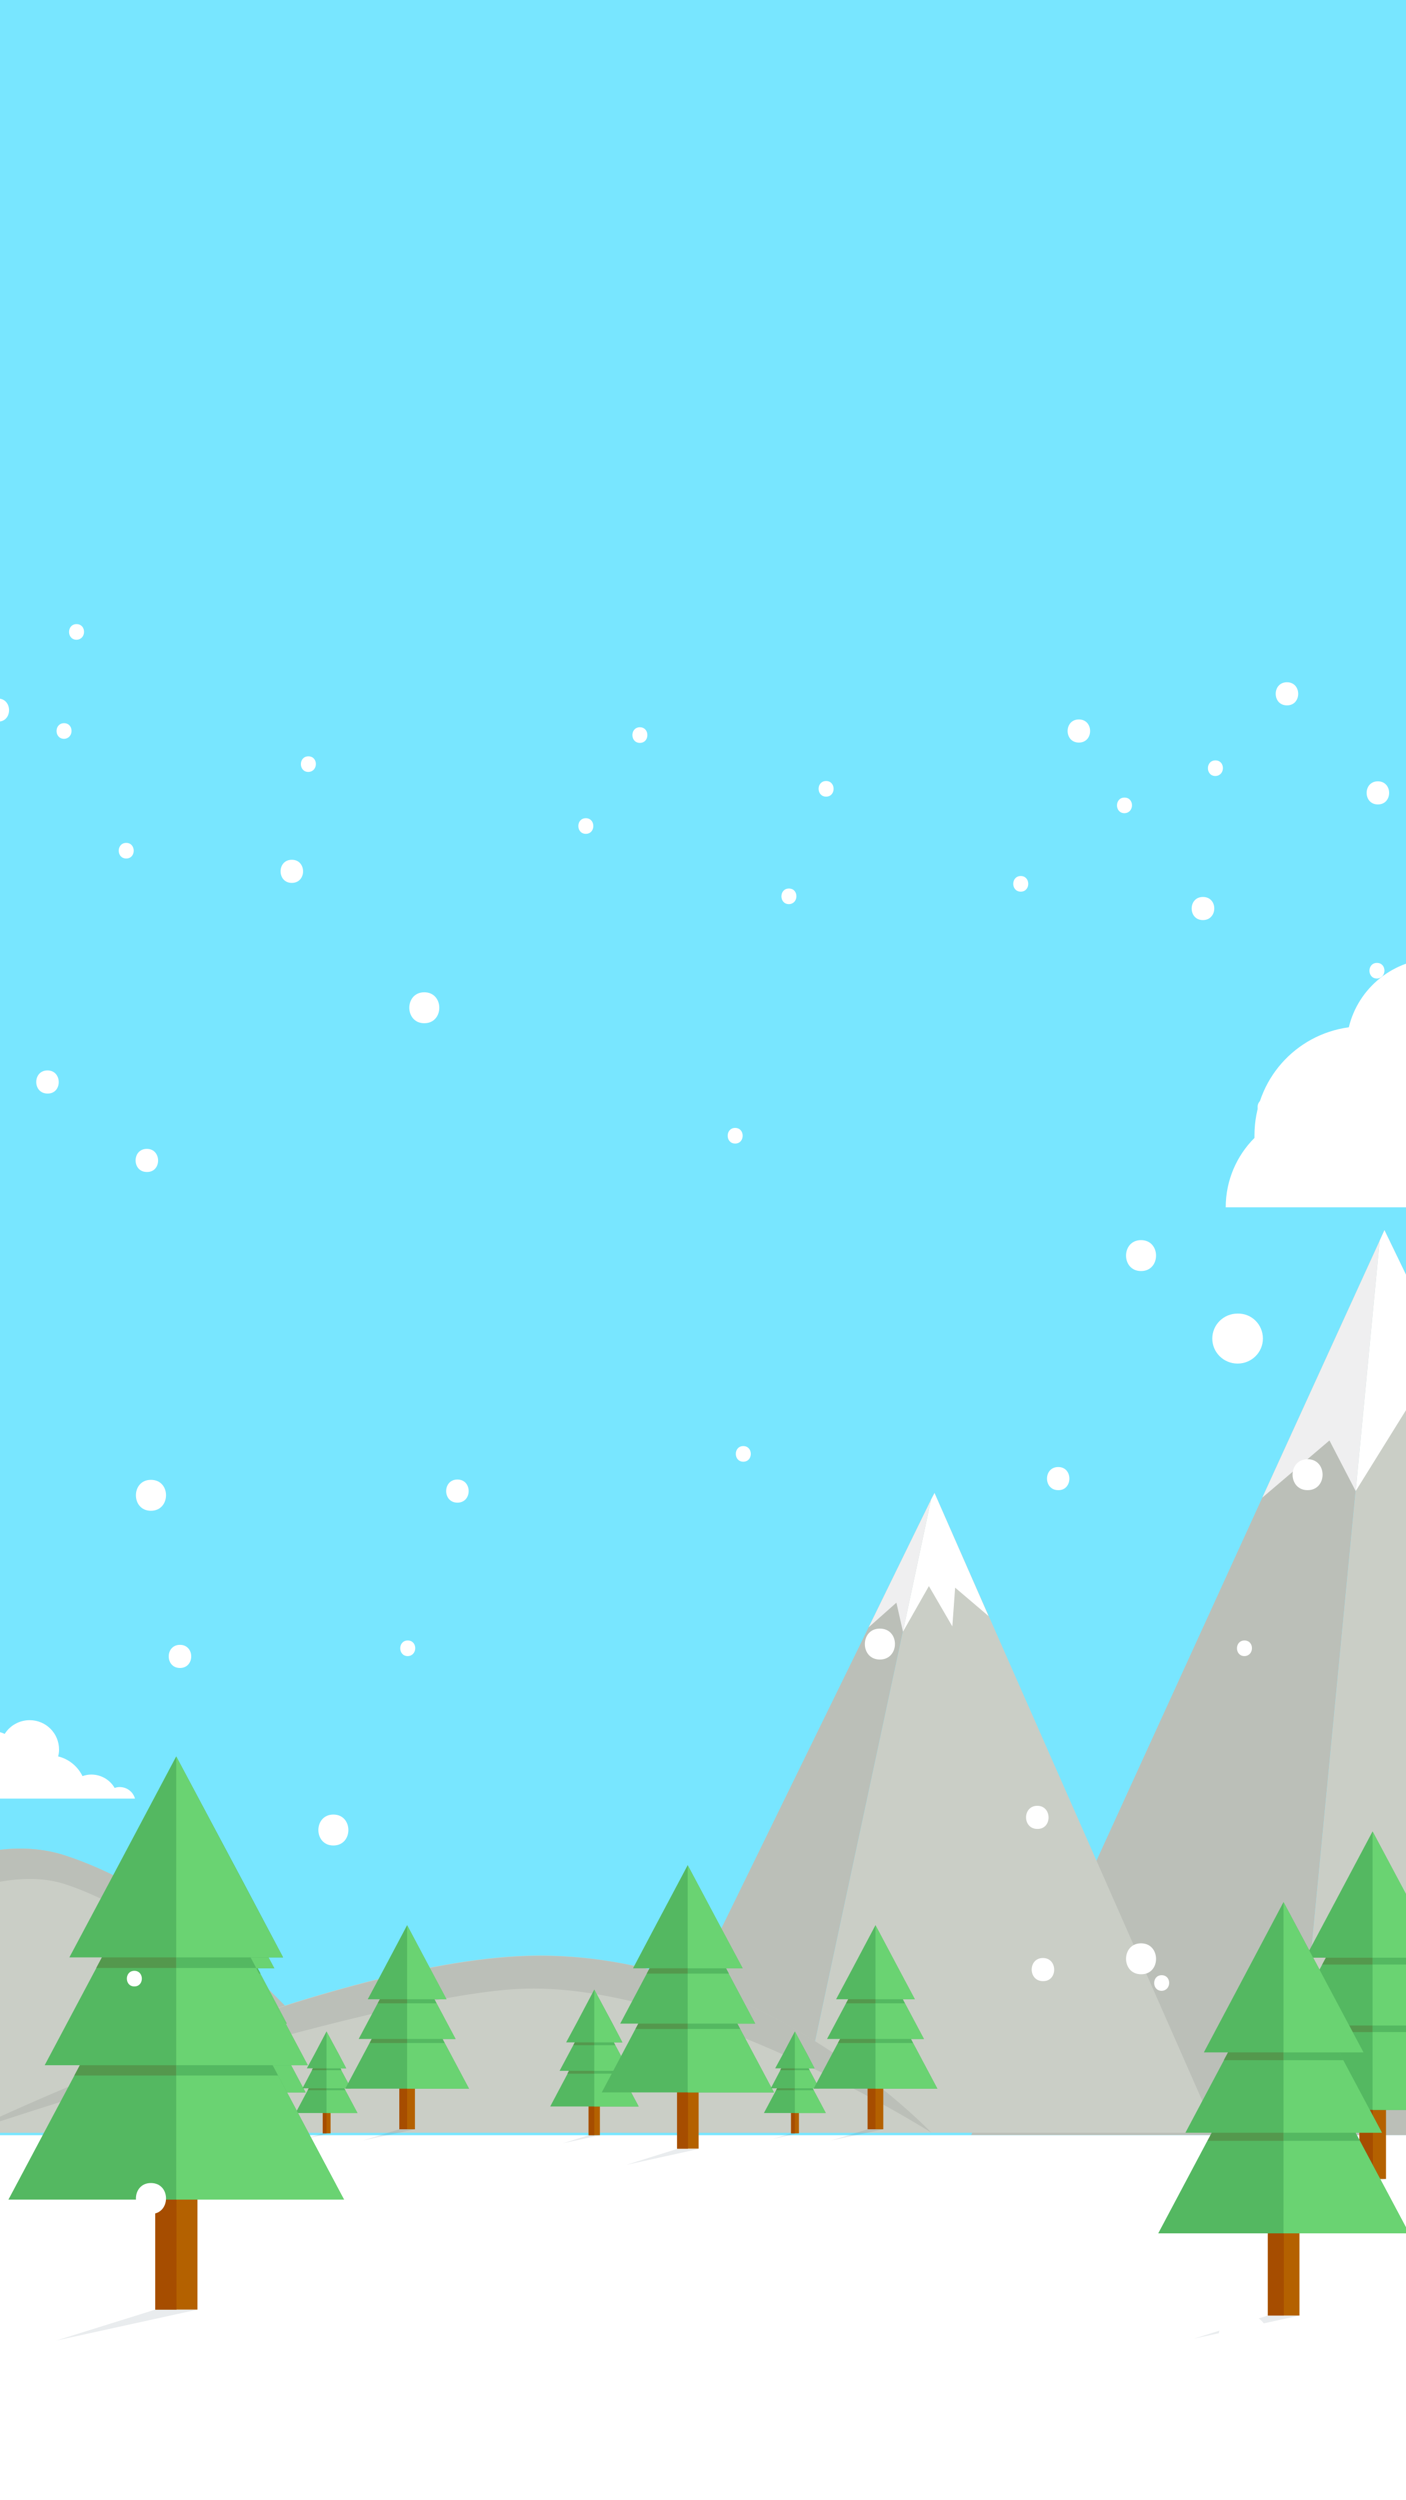 <?xml version="1.0" encoding="utf-8"?>
<!-- Generator: Adobe Illustrator 23.0.1, SVG Export Plug-In . SVG Version: 6.00 Build 0)  -->
<svg version="1.1" id="Livello_1" xmlns="http://www.w3.org/2000/svg" xmlns:xlink="http://www.w3.org/1999/xlink" x="0px" y="0px"
	 viewBox="0 0 450 800" style="enable-background:new 0 0 450 800;" xml:space="preserve">
<rect x="0" y="0" width="450" height="800" fill="#808080" stroke="none"/>
<style type="text/css">
	.st0{fill:#B46100;}
	.st1{fill:#A64D00;}
	.st2{fill:#54B861;}
	.st3{fill:#6AD372;}
	.st4{fill:#54984D;}
	.st5{fill:#FFFF79;}
	.st6{opacity:0.1;}
	.st7{fill:#1A3E51;}
	.st8{fill:#FFFFFF;}
	.st9{fill:#FF3E2C;}
	.st10{fill:#2C88F7;}
	.st11{fill:#78E6FF;}
	.st12{fill:#CACEC6;}
	.st13{fill:#BBBFB8;}
	.st14{fill:#EFEFF0;}
	.st15{fill:#F1FAFE;}
</style>
<g>
	<g>
		<g>
			<g>
				<g>
					<rect x="465.8" y="858.9" class="st0" width="8.3" height="34.6"/>
				</g>
				<g>
					<rect x="465.8" y="858.9" class="st1" width="4.2" height="34.6"/>
				</g>
			</g>
			<g>
				<g>
					<g>
						<polygon class="st2" points="436.9,871.9 469.9,809.7 503,871.9 						"/>
					</g>
					<g>
						<polygon class="st3" points="469.9,871.9 469.9,809.7 503,871.9 						"/>
					</g>
					<g>
						<polygon class="st2" points="490,847.5 469.9,847.5 469.9,809.7 						"/>
					</g>
					<g>
						<polygon class="st4" points="469.9,809.7 469.9,847.5 449.8,847.5 						"/>
					</g>
				</g>
				<g>
					<g>
						<polygon class="st2" points="444,845.4 469.9,796.6 495.9,845.4 						"/>
					</g>
					<g>
						<polygon class="st3" points="469.9,845.4 469.9,796.6 495.9,845.4 						"/>
					</g>
					<g>
						<polygon class="st2" points="485.7,826.2 469.9,826.2 469.9,796.6 						"/>
					</g>
					<g>
						<polygon class="st4" points="469.9,796.6 469.9,826.2 454.2,826.2 						"/>
					</g>
				</g>
				<g>
					<g>
						<polygon class="st2" points="491,824.1 448.9,824.1 456.7,809.4 469.9,784.5 483.1,809.4 						"/>
					</g>
					<g>
						<polygon class="st3" points="469.9,824.1 469.9,784.5 491,824.1 						"/>
					</g>
					<g>
						<polygon class="st5" points="469.9,778.1 471.7,781.6 475.6,782.2 472.8,785 473.4,788.8 469.9,787 466.4,788.8 467.1,785 
							464.3,782.2 468.2,781.6 						"/>
					</g>
				</g>
			</g>
		</g>
		<g class="st6">
			<polygon class="st7" points="465.8,893.6 446.3,899.7 474.1,893.6 			"/>
		</g>
	</g>
	<g>
		<path class="st8" d="M478.7,800.3c-4.9,7.6-10.5,15-18.3,19.8c-2.3,1.4-4.8,2.6-7.4,3.5c-0.2,0.1,0,0.1,0.1,0.1
			c8.8-3,15.7-9.3,21.2-16.6c1.7-2.2,3.2-4.5,4.8-6.9C479.1,800.2,478.8,800.3,478.7,800.3L478.7,800.3z"/>
	</g>
	<g>
		<path class="st8" d="M486.9,828.8c-8.3,7.9-19.2,13.3-30.5,15.1c-3.1,0.5-6.3,0.7-9.4,0.5c-0.1,0-0.4,0.2-0.1,0.2
			c11.5,0.6,23.1-3.4,32.6-9.7c2.7-1.8,5.3-3.8,7.7-6.1C487.3,828.8,487,828.8,486.9,828.8L486.9,828.8z"/>
	</g>
	<g>
		<path class="st8" d="M492.4,853.1c-5.3,5.7-13.2,8.9-20.4,11.4c-7.6,2.6-15.5,4.4-23.5,5.5c-2.9,0.4-5.8,0.8-8.7,0.7
			c-0.1,0-0.4,0.2-0.1,0.2c2.5,0.1,5.1-0.2,7.6-0.5c3.7-0.5,7.4-1.1,11.1-1.9c8.3-1.8,16.7-4.3,24.3-8.2c3.7-1.9,7.3-4.1,10.1-7.2
			C492.8,853,492.5,853,492.4,853.1L492.4,853.1z"/>
	</g>
	<g>
		<rect x="453.4" y="823.9" class="st8" width="33" height="0.2"/>
	</g>
	<g>
		<rect x="446.3" y="845.3" class="st8" width="46.4" height="0.2"/>
	</g>
	<g>
		<rect x="439.2" y="871.6" class="st8" width="60.8" height="0.2"/>
	</g>
	<g>
		<g>
			<circle class="st9" cx="453.4" cy="824" r="1.7"/>
		</g>
		<g>
			<circle class="st5" cx="460" cy="824" r="1.7"/>
		</g>
		<g>
			<circle class="st5" cx="475.6" cy="814.2" r="1.7"/>
		</g>
		<g>
			<circle class="st10" cx="466.6" cy="824" r="1.7"/>
		</g>
		<g>
			<circle class="st9" cx="479.8" cy="824" r="1.7"/>
		</g>
		<g>
			<ellipse class="st9" cx="467" cy="804.3" rx="1.7" ry="1.7"/>
		</g>
		<g>
			<circle class="st8" cx="473.2" cy="824.1" r="1.7"/>
		</g>
		<g>
			<circle class="st8" cx="460" cy="813.2" r="1.7"/>
		</g>
		<g>
			<circle class="st10" cx="486.4" cy="824" r="1.7"/>
		</g>
		<g>
			<circle class="st10" cx="483.6" cy="818.2" r="1.7"/>
		</g>
	</g>
	<g>
		<g>
			<circle class="st9" cx="453.4" cy="845.4" r="1.7"/>
		</g>
		<g>
			<circle class="st5" cx="446.8" cy="845.4" r="1.7"/>
		</g>
		<g>
			<circle class="st5" cx="464.3" cy="838.5" r="1.7"/>
		</g>
		<g>
			<circle class="st5" cx="460" cy="845.4" r="1.7"/>
		</g>
		<g>
			<circle class="st5" cx="477.3" cy="831.8" r="1.7"/>
		</g>
		<g>
			<circle class="st10" cx="466.6" cy="845.4" r="1.7"/>
		</g>
		<g>
			<circle class="st9" cx="479.8" cy="845.4" r="1.7"/>
		</g>
		<g>
			<circle class="st9" cx="458.4" cy="834.7" r="1.7"/>
		</g>
		<g>
			<circle class="st8" cx="473.2" cy="845.4" r="1.7"/>
		</g>
		<g>
			<circle class="st10" cx="486.4" cy="845.4" r="1.7"/>
		</g>
		<g>
			<circle class="st10" cx="483.6" cy="838.5" r="1.7"/>
		</g>
		<g>
			<circle class="st9" cx="492.7" cy="845.4" r="1.7"/>
		</g>
	</g>
	<g>
		<g>
			<circle class="st9" cx="453.4" cy="871.7" r="1.7"/>
		</g>
		<g>
			<circle class="st9" cx="475.7" cy="854.2" r="1.7"/>
		</g>
		<g>
			<circle class="st5" cx="446.8" cy="871.7" r="1.7"/>
		</g>
		<g>
			<circle class="st10" cx="439.7" cy="871.7" r="1.7"/>
		</g>
		<g>
			<circle class="st10" cx="491" cy="862.6" r="1.7"/>
		</g>
		<g>
			<circle class="st5" cx="460" cy="871.7" r="1.7"/>
		</g>
		<g>
			<circle class="st5" cx="463.4" cy="861.8" r="1.7"/>
		</g>
		<g>
			<circle class="st10" cx="466.6" cy="871.7" r="1.7"/>
		</g>
		<g>
			<circle class="st8" cx="473.2" cy="871.7" r="1.7"/>
		</g>
		<g>
			<circle class="st8" cx="483.6" cy="864.6" r="1.7"/>
		</g>
		<g>
			<circle class="st8" cx="455.1" cy="854.8" r="1.7"/>
		</g>
		<g>
			<circle class="st9" cx="479.8" cy="871.7" r="1.7"/>
		</g>
		<g>
			<circle class="st9" cx="448.5" cy="864" r="1.7"/>
		</g>
		<g>
			<circle class="st10" cx="486.4" cy="871.7" r="1.7"/>
		</g>
		<g>
			<circle class="st8" cx="492.7" cy="871.7" r="1.7"/>
		</g>
		<g>
			<circle class="st9" cx="499.6" cy="871.7" r="1.7"/>
		</g>
	</g>
</g>
<g>
	<g>
		<g>
			<g>
				<g>
					<rect x="137.9" y="863.8" class="st0" width="7.6" height="31.6"/>
				</g>
				<g>
					<rect x="137.9" y="863.8" class="st1" width="3.8" height="31.6"/>
				</g>
			</g>
			<g>
				<g>
					<g>
						<polygon class="st2" points="111.5,875.6 141.7,818.7 172,875.6 						"/>
					</g>
					<g>
						<polygon class="st3" points="141.7,875.6 141.7,818.7 172,875.6 						"/>
					</g>
					<g>
						<polygon class="st2" points="160.1,853.3 141.7,853.3 141.7,818.7 						"/>
					</g>
					<g>
						<polygon class="st4" points="141.7,818.7 141.7,853.3 123.4,853.3 						"/>
					</g>
				</g>
				<g>
					<g>
						<polygon class="st2" points="118.1,851.4 141.7,806.8 165.4,851.4 						"/>
					</g>
					<g>
						<polygon class="st3" points="141.7,851.4 141.7,806.8 165.4,851.4 						"/>
					</g>
					<g>
						<polygon class="st2" points="156.1,833.9 141.7,833.9 141.7,806.8 						"/>
					</g>
					<g>
						<polygon class="st4" points="141.7,806.8 141.7,833.9 127.4,833.9 						"/>
					</g>
				</g>
				<g>
					<g>
						<polygon class="st2" points="161,832 122.5,832 129.7,818.5 141.7,795.8 153.8,818.5 						"/>
					</g>
					<g>
						<polygon class="st3" points="141.7,832 141.7,795.8 161,832 						"/>
					</g>
					<g>
						<polygon class="st5" points="141.7,789.9 143.3,793.1 146.9,793.7 144.3,796.2 144.9,799.7 141.7,798 138.6,799.7 
							139.2,796.2 136.6,793.7 140.2,793.1 						"/>
					</g>
				</g>
			</g>
		</g>
		<g class="st6">
			<polygon class="st7" points="137.9,895.4 120.1,901 145.6,895.4 			"/>
		</g>
	</g>
	<g>
		<path class="st8" d="M149.8,810.2c-4.5,6.9-9.6,13.7-16.7,18.1c-2.1,1.3-4.4,2.4-6.8,3.2c-0.2,0.1,0,0.1,0.1,0.1
			c8.1-2.8,14.3-8.5,19.4-15.2c1.5-2,3-4.1,4.4-6.3C150.1,810.1,149.8,810.1,149.8,810.2L149.8,810.2z"/>
	</g>
	<g>
		<path class="st8" d="M157.3,836.3c-7.5,7.2-17.6,12.1-27.9,13.8c-2.8,0.5-5.7,0.6-8.6,0.5c-0.1,0-0.3,0.1-0.1,0.2
			c10.5,0.5,21.1-3.1,29.8-8.9c2.5-1.6,4.9-3.5,7-5.6C157.6,836.2,157.3,836.2,157.3,836.3L157.3,836.3z"/>
	</g>
	<g>
		<path class="st8" d="M162.3,858.4c-4.9,5.2-12,8.2-18.6,10.4c-6.9,2.4-14.2,4-21.4,5c-2.6,0.4-5.3,0.7-8,0.6
			c-0.1,0-0.3,0.2-0.1,0.2c2.3,0.1,4.7-0.2,7-0.5c3.4-0.4,6.8-1,10.1-1.8c7.6-1.7,15.2-3.9,22.2-7.5c3.4-1.7,6.6-3.8,9.2-6.6
			C162.7,858.3,162.4,858.3,162.3,858.4L162.3,858.4z"/>
	</g>
	<g>
		<rect x="126.7" y="831.8" class="st8" width="30.1" height="0.2"/>
	</g>
	<g>
		<rect x="120.2" y="851.3" class="st8" width="42.4" height="0.2"/>
	</g>
	<g>
		<rect x="113.7" y="875.3" class="st8" width="55.5" height="0.2"/>
	</g>
	<g>
		<g>
			<circle class="st9" cx="126.7" cy="831.9" r="1.5"/>
		</g>
		<g>
			<circle class="st5" cx="132.7" cy="831.9" r="1.5"/>
		</g>
		<g>
			<circle class="st5" cx="146.9" cy="822.9" r="1.5"/>
		</g>
		<g>
			<circle class="st10" cx="138.7" cy="831.9" r="1.5"/>
		</g>
		<g>
			<circle class="st9" cx="150.8" cy="831.9" r="1.5"/>
		</g>
		<g>
			<ellipse class="st9" cx="139.1" cy="813.8" rx="1.5" ry="1.5"/>
		</g>
		<g>
			<circle class="st8" cx="144.8" cy="832" r="1.5"/>
		</g>
		<g>
			<circle class="st8" cx="132.7" cy="822" r="1.5"/>
		</g>
		<g>
			<circle class="st10" cx="156.8" cy="831.9" r="1.5"/>
		</g>
		<g>
			<circle class="st10" cx="154.2" cy="826.5" r="1.5"/>
		</g>
	</g>
	<g>
		<g>
			<circle class="st9" cx="126.7" cy="851.4" r="1.5"/>
		</g>
		<g>
			<circle class="st5" cx="120.6" cy="851.4" r="1.5"/>
		</g>
		<g>
			<circle class="st5" cx="136.6" cy="845.1" r="1.5"/>
		</g>
		<g>
			<circle class="st5" cx="132.7" cy="851.4" r="1.5"/>
		</g>
		<g>
			<circle class="st5" cx="148.5" cy="839" r="1.5"/>
		</g>
		<g>
			<circle class="st10" cx="138.7" cy="851.4" r="1.5"/>
		</g>
		<g>
			<circle class="st9" cx="150.8" cy="851.4" r="1.5"/>
		</g>
		<g>
			<circle class="st9" cx="131.2" cy="841.6" r="1.5"/>
		</g>
		<g>
			<circle class="st8" cx="144.8" cy="851.4" r="1.5"/>
		</g>
		<g>
			<circle class="st10" cx="156.8" cy="851.4" r="1.5"/>
		</g>
		<g>
			<circle class="st10" cx="154.2" cy="845.1" r="1.5"/>
		</g>
		<g>
			<circle class="st9" cx="162.5" cy="851.4" r="1.5"/>
		</g>
	</g>
	<g>
		<g>
			<circle class="st9" cx="126.7" cy="875.4" r="1.5"/>
		</g>
		<g>
			<circle class="st9" cx="147" cy="859.5" r="1.5"/>
		</g>
		<g>
			<circle class="st5" cx="120.6" cy="875.4" r="1.5"/>
		</g>
		<g>
			<circle class="st10" cx="114.2" cy="875.4" r="1.5"/>
		</g>
		<g>
			<circle class="st10" cx="161" cy="867.1" r="1.5"/>
		</g>
		<g>
			<circle class="st5" cx="132.7" cy="875.4" r="1.5"/>
		</g>
		<g>
			<circle class="st5" cx="135.8" cy="866.4" r="1.5"/>
		</g>
		<g>
			<circle class="st10" cx="138.7" cy="875.4" r="1.5"/>
		</g>
		<g>
			<circle class="st8" cx="144.8" cy="875.4" r="1.5"/>
		</g>
		<g>
			<circle class="st8" cx="154.2" cy="868.9" r="1.5"/>
		</g>
		<g>
			<circle class="st8" cx="128.2" cy="860" r="1.5"/>
		</g>
		<g>
			<circle class="st9" cx="150.8" cy="875.4" r="1.5"/>
		</g>
		<g>
			<circle class="st9" cx="122.2" cy="868.4" r="1.5"/>
		</g>
		<g>
			<circle class="st10" cx="156.8" cy="875.4" r="1.5"/>
		</g>
		<g>
			<circle class="st8" cx="162.5" cy="875.4" r="1.5"/>
		</g>
		<g>
			<circle class="st9" cx="168.9" cy="875.4" r="1.5"/>
		</g>
	</g>
</g>
<g>
	<rect x="-393.7" class="st11" width="1144.7" height="979.7"/>
</g>
<g>
	<g>
		<polygon class="st12" points="-393.7,682.4 -230.9,682.4 -263.5,273.8 -393.7,541.5 		"/>
	</g>
	<g>
		<polygon class="st13" points="-263.1,273 -263.5,273.8 -230.9,682.4 -81.3,682.4 		"/>
	</g>
	<g>
		<polygon class="st8" points="-326.5,403.4 -294.9,373.9 -285.9,409.6 -263.5,384 -251.5,424.8 -263.1,273 		"/>
	</g>
	<g>
		<polygon class="st14" points="-207.4,398.4 -223.9,387.5 -225.7,413.3 -245.8,391.9 -251.5,424.8 -263.1,273 		"/>
	</g>
</g>
<g>
	<g>
		<polygon class="st12" points="-273.5,682.4 -101.4,682.4 -134.5,426.1 		"/>
	</g>
	<g>
		<polygon class="st13" points="-133.8,424.8 -134.5,426.1 -101.4,682.4 -11.3,682.4 		"/>
	</g>
	<g>
		<polygon class="st8" points="-169.9,491.4 -150.4,477.7 -145.4,512.8 -134.5,495.3 -122.5,519.2 -134.5,426.1 		"/>
	</g>
	<g>
		<polygon class="st14" points="-101.4,492.8 -113.5,483.7 -122.5,519.2 -134.5,426.1 -133.8,424.8 		"/>
	</g>
</g>
<g>
	<g>
		<polygon class="st13" points="310.8,683.2 414,683.2 441.6,396.9 		"/>
	</g>
	<g>
		<polygon class="st12" points="443.1,393.6 441.6,396.9 414,683.2 582.9,683.2 		"/>
	</g>
	<g>
		<polygon class="st14" points="404,479.2 425.5,460.9 433.9,477.1 441.6,396.9 		"/>
	</g>
	<g>
		<polygon class="st8" points="443.1,393.6 478.9,467.6 451.8,448.3 433.9,477.1 441.6,396.9 		"/>
	</g>
</g>
<g>
	<g>
		<polygon class="st13" points="432,683.2 584.3,683.2 631.1,226.7 		"/>
	</g>
	<g>
		<polygon class="st12" points="752.3,477.5 633.6,221.1 631.1,226.7 584.3,683.2 752.3,683.2 		"/>
	</g>
	<g>
		<polygon class="st14" points="590.7,319.3 611,297.8 621.1,324.3 631.1,226.7 		"/>
	</g>
	<g>
		<polygon class="st8" points="633.6,221.1 683.2,328.3 660.9,299.7 655.8,324.3 637.5,292.9 621.1,324.3 631.1,226.7 		"/>
	</g>
</g>
<g>
	<g>
		<polygon class="st12" points="299.1,477.7 298,479.8 254.6,682.4 389.3,682.4 		"/>
	</g>
	<g>
		<polygon class="st13" points="198.9,682.4 254.6,682.4 298,479.8 		"/>
	</g>
	<g>
		<polygon class="st14" points="278,520.7 298,479.8 289,522.1 286.9,512.8 		"/>
	</g>
	<g>
		<polygon class="st8" points="299.1,477.7 316.4,517.1 305.7,508 304.8,520.4 297.3,507.5 289,522.1 298,479.8 		"/>
	</g>
</g>
<g>
	<g>
		<path class="st12" d="M-122.5,682.4c0,0,85.9-107.5,143.3-88.7c57.4,18.8,104,88.7,104,88.7L-122.5,682.4z"/>
	</g>
	<g>
		<path class="st13" d="M20.9,602.9c44.5,14.6,104,79.5,104,79.5s-46.6-69.9-104-88.7c-57.4-18.8-143.3,88.7-143.3,88.7
			S-26.2,587.5,20.9,602.9z"/>
	</g>
</g>
<g>
	<rect x="-393.7" y="683.2" class="st8" width="1144.7" height="238.6"/>
</g>
<g>
	<path class="st8" d="M751.1,847.8v132H-393.7V752.6c64,0.4,127.9,5.9,191.2,16.4l288.4,48l209.6,37
		C446.9,880.7,601.7,878.4,751.1,847.8z"/>
</g>
<g>
	<path class="st8" d="M752.3,637.9l-1.2,226H-393.7V636.7c64,0.4,127.9,5.9,191.2,16.4l288.4,48l216.6,4.3
		C453.9,732.2,603,668.5,752.3,637.9z"/>
</g>
<g>
	<path class="st15" d="M751.1,907.6c-89.5,25.9-206.4,18.1-298.6,5c-92.2-13.1-183.6-34-276.6-39c-66.8-3.6-133.7,1-200.4,5.6
		c-123.9,8.6-245.3-57.2-369.2-48.6v149.2H751.1V907.6z"/>
</g>
<g>
	<g>
		<path class="st12" d="M298,682.4c0,0-57.1-60.5-132.4-56.5c-67.3,3.6-177,56.5-177,56.5H298z"/>
	</g>
	<g>
		<path class="st13" d="M165.7,636.4c55.3-3,132.4,46,132.4,46S241,621.9,165.7,626c-67.3,3.6-177,56.5-177,56.5
			S117.5,639,165.7,636.4z"/>
	</g>
</g>
<g>
	<g>
		<g>
			<g>
				<g>
					<rect x="584.5" y="673.8" class="st0" width="4.4" height="18.1"/>
				</g>
				<g>
					<rect x="584.5" y="673.8" class="st1" width="2.2" height="18.1"/>
				</g>
			</g>
			<g>
				<g>
					<g>
						<polygon class="st2" points="569.3,680.6 586.7,648 604.1,680.6 						"/>
					</g>
					<g>
						<polygon class="st3" points="586.7,680.6 586.7,648 604.1,680.6 						"/>
					</g>
					<g>
						<polygon class="st2" points="597.2,667.8 586.7,667.8 586.7,648 						"/>
					</g>
					<g>
						<polygon class="st4" points="586.7,648 586.7,667.8 576.1,667.8 						"/>
					</g>
				</g>
				<g>
					<g>
						<polygon class="st2" points="573.1,666.7 586.7,641.1 600.3,666.7 						"/>
					</g>
					<g>
						<polygon class="st3" points="586.7,666.7 586.7,641.1 600.3,666.7 						"/>
					</g>
					<g>
						<polygon class="st2" points="595,656.7 586.7,656.7 586.7,641.1 						"/>
					</g>
					<g>
						<polygon class="st4" points="586.7,641.1 586.7,656.7 578.4,656.7 						"/>
					</g>
				</g>
				<g>
					<g>
						<polygon class="st2" points="597.7,655.6 575.6,655.6 579.7,647.8 586.7,634.8 593.6,647.8 						"/>
					</g>
					<g>
						<polygon class="st3" points="586.7,655.6 586.7,634.8 597.7,655.6 						"/>
					</g>
				</g>
			</g>
		</g>
		<g class="st6">
			<polygon class="st7" points="584.5,691.9 574.2,695.1 588.9,691.9 			"/>
		</g>
	</g>
	<g>
		<g>
			<g>
				<g>
					<rect x="619.2" y="661.9" class="st0" width="8.5" height="35.3"/>
				</g>
				<g>
					<rect x="619.2" y="661.9" class="st1" width="4.3" height="35.3"/>
				</g>
			</g>
			<g>
				<g>
					<g>
						<polygon class="st2" points="589.6,675.1 623.4,611.7 657.3,675.1 						"/>
					</g>
					<g>
						<polygon class="st3" points="623.4,675.1 623.4,611.7 657.3,675.1 						"/>
					</g>
					<g>
						<polygon class="st2" points="644,650.2 623.4,650.2 623.4,611.7 						"/>
					</g>
					<g>
						<polygon class="st4" points="623.4,611.7 623.4,650.2 602.9,650.2 						"/>
					</g>
				</g>
				<g>
					<g>
						<polygon class="st2" points="596.9,648.1 623.4,598.3 650,648.1 						"/>
					</g>
					<g>
						<polygon class="st3" points="623.4,648.1 623.4,598.3 650,648.1 						"/>
					</g>
					<g>
						<polygon class="st2" points="639.6,628.6 623.4,628.6 623.4,598.3 						"/>
					</g>
					<g>
						<polygon class="st4" points="623.4,598.3 623.4,628.6 607.3,628.6 						"/>
					</g>
				</g>
				<g>
					<g>
						<polygon class="st2" points="645,626.4 601.9,626.4 609.9,611.4 623.4,586 636.9,611.4 						"/>
					</g>
					<g>
						<polygon class="st3" points="623.4,626.4 623.4,586 645,626.4 						"/>
					</g>
				</g>
			</g>
		</g>
		<g class="st6">
			<polygon class="st7" points="619.2,697.2 599.2,703.5 627.7,697.2 			"/>
		</g>
	</g>
	<g>
		<g>
			<g>
				<g>
					<rect x="664" y="678.4" class="st0" width="3.1" height="12.7"/>
				</g>
				<g>
					<rect x="664" y="678.4" class="st1" width="1.5" height="12.7"/>
				</g>
			</g>
			<g>
				<g>
					<g>
						<polygon class="st2" points="653.4,683.2 665.6,660.4 677.7,683.2 						"/>
					</g>
					<g>
						<polygon class="st3" points="665.6,683.2 665.6,660.4 677.7,683.2 						"/>
					</g>
					<g>
						<polygon class="st2" points="672.9,674.2 665.6,674.2 665.6,660.4 						"/>
					</g>
					<g>
						<polygon class="st4" points="665.6,660.4 665.6,674.2 658.2,674.2 						"/>
					</g>
				</g>
				<g>
					<g>
						<polygon class="st2" points="656,673.5 665.6,655.6 675.1,673.5 						"/>
					</g>
					<g>
						<polygon class="st3" points="665.6,673.5 665.6,655.6 675.1,673.5 						"/>
					</g>
					<g>
						<polygon class="st2" points="671.4,666.4 665.6,666.4 665.6,655.6 						"/>
					</g>
					<g>
						<polygon class="st4" points="665.6,655.6 665.6,666.4 659.8,666.4 						"/>
					</g>
				</g>
				<g>
					<g>
						<polygon class="st2" points="673.3,665.7 657.8,665.7 660.7,660.3 665.6,651.2 670.4,660.3 						"/>
					</g>
					<g>
						<polygon class="st3" points="665.6,665.7 665.6,651.2 673.3,665.7 						"/>
					</g>
				</g>
			</g>
		</g>
		<g class="st6">
			<polygon class="st7" points="664,691.1 656.9,693.4 667.1,691.1 			"/>
		</g>
	</g>
	<g>
		<g>
			<g>
				<g>
					<rect x="694.2" y="664.1" class="st0" width="6.1" height="25.4"/>
				</g>
				<g>
					<rect x="694.2" y="664.1" class="st1" width="3.1" height="25.4"/>
				</g>
			</g>
			<g>
				<g>
					<g>
						<polygon class="st2" points="672.9,673.6 697.2,628 721.5,673.6 						"/>
					</g>
					<g>
						<polygon class="st3" points="697.2,673.6 697.2,628 721.5,673.6 						"/>
					</g>
					<g>
						<polygon class="st2" points="712,655.7 697.2,655.7 697.2,628 						"/>
					</g>
					<g>
						<polygon class="st4" points="697.2,628 697.2,655.7 682.5,655.7 						"/>
					</g>
				</g>
				<g>
					<g>
						<polygon class="st2" points="678.2,654.2 697.2,618.5 716.3,654.2 						"/>
					</g>
					<g>
						<polygon class="st3" points="697.2,654.2 697.2,618.5 716.3,654.2 						"/>
					</g>
					<g>
						<polygon class="st2" points="708.8,640.2 697.2,640.2 697.2,618.5 						"/>
					</g>
					<g>
						<polygon class="st4" points="697.2,618.5 697.2,640.2 685.6,640.2 						"/>
					</g>
				</g>
				<g>
					<g>
						<polygon class="st2" points="712.7,638.6 681.8,638.6 687.5,627.8 697.2,609.6 706.9,627.8 						"/>
					</g>
					<g>
						<polygon class="st3" points="697.2,638.6 697.2,609.6 712.7,638.6 						"/>
					</g>
				</g>
			</g>
		</g>
		<g class="st6">
			<polygon class="st7" points="694.2,689.5 679.8,694 700.3,689.5 			"/>
		</g>
	</g>
	<g>
		<g>
			<g>
				<g>
					<rect x="400.4" y="673.8" class="st0" width="4.4" height="18.1"/>
				</g>
				<g>
					<rect x="400.4" y="673.8" class="st1" width="2.2" height="18.1"/>
				</g>
			</g>
			<g>
				<g>
					<g>
						<polygon class="st2" points="385.2,680.6 402.6,648 419.9,680.6 						"/>
					</g>
					<g>
						<polygon class="st3" points="402.6,680.6 402.6,648 419.9,680.6 						"/>
					</g>
					<g>
						<polygon class="st2" points="413.1,667.8 402.6,667.8 402.6,648 						"/>
					</g>
					<g>
						<polygon class="st4" points="402.6,648 402.6,667.8 392,667.8 						"/>
					</g>
				</g>
				<g>
					<g>
						<polygon class="st2" points="388.9,666.7 402.6,641.1 416.2,666.7 						"/>
					</g>
					<g>
						<polygon class="st3" points="402.6,666.7 402.6,641.1 416.2,666.7 						"/>
					</g>
					<g>
						<polygon class="st2" points="410.8,656.7 402.6,656.7 402.6,641.1 						"/>
					</g>
					<g>
						<polygon class="st4" points="402.6,641.1 402.6,656.7 394.3,656.7 						"/>
					</g>
				</g>
				<g>
					<g>
						<polygon class="st2" points="413.6,655.6 391.5,655.6 395.6,647.8 402.6,634.8 409.5,647.8 						"/>
					</g>
					<g>
						<polygon class="st3" points="402.6,655.6 402.6,634.8 413.6,655.6 						"/>
					</g>
				</g>
			</g>
		</g>
		<g class="st6">
			<polygon class="st7" points="400.4,691.9 390.1,695.1 404.8,691.9 			"/>
		</g>
	</g>
	<g>
		<g>
			<g>
				<g>
					<rect x="435.1" y="661.9" class="st0" width="8.5" height="35.3"/>
				</g>
				<g>
					<rect x="435.1" y="661.9" class="st1" width="4.3" height="35.3"/>
				</g>
			</g>
			<g>
				<g>
					<g>
						<polygon class="st2" points="405.5,675.1 439.3,611.7 473.2,675.1 						"/>
					</g>
					<g>
						<polygon class="st3" points="439.3,675.1 439.3,611.7 473.2,675.1 						"/>
					</g>
					<g>
						<polygon class="st2" points="459.9,650.2 439.3,650.2 439.3,611.7 						"/>
					</g>
					<g>
						<polygon class="st4" points="439.3,611.7 439.3,650.2 418.8,650.2 						"/>
					</g>
				</g>
				<g>
					<g>
						<polygon class="st2" points="412.8,648.1 439.3,598.3 465.8,648.1 						"/>
					</g>
					<g>
						<polygon class="st3" points="439.3,648.1 439.3,598.3 465.8,648.1 						"/>
					</g>
					<g>
						<polygon class="st2" points="455.4,628.6 439.3,628.6 439.3,598.3 						"/>
					</g>
					<g>
						<polygon class="st4" points="439.3,598.3 439.3,628.6 423.2,628.6 						"/>
					</g>
				</g>
				<g>
					<g>
						<polygon class="st2" points="460.9,626.4 417.8,626.4 425.8,611.4 439.3,586 452.8,611.4 						"/>
					</g>
					<g>
						<polygon class="st3" points="439.3,626.4 439.3,586 460.9,626.4 						"/>
					</g>
				</g>
			</g>
		</g>
		<g class="st6">
			<polygon class="st7" points="435.1,697.2 415.1,703.5 443.6,697.2 			"/>
		</g>
	</g>
	<g>
		<g>
			<g>
				<g>
					<rect x="479.9" y="678.4" class="st0" width="3.1" height="12.7"/>
				</g>
				<g>
					<rect x="479.9" y="678.4" class="st1" width="1.5" height="12.7"/>
				</g>
			</g>
			<g>
				<g>
					<g>
						<polygon class="st2" points="469.3,683.2 481.4,660.4 493.6,683.2 						"/>
					</g>
					<g>
						<polygon class="st3" points="481.4,683.2 481.4,660.4 493.6,683.2 						"/>
					</g>
					<g>
						<polygon class="st2" points="488.8,674.2 481.4,674.2 481.4,660.4 						"/>
					</g>
					<g>
						<polygon class="st4" points="481.4,660.4 481.4,674.2 474.1,674.2 						"/>
					</g>
				</g>
				<g>
					<g>
						<polygon class="st2" points="471.9,673.5 481.4,655.6 491,673.5 						"/>
					</g>
					<g>
						<polygon class="st3" points="481.4,673.5 481.4,655.6 491,673.5 						"/>
					</g>
					<g>
						<polygon class="st2" points="487.2,666.4 481.4,666.4 481.4,655.6 						"/>
					</g>
					<g>
						<polygon class="st4" points="481.4,655.6 481.4,666.4 475.7,666.4 						"/>
					</g>
				</g>
				<g>
					<g>
						<polygon class="st2" points="489.2,665.7 473.7,665.7 476.6,660.3 481.4,651.2 486.3,660.3 						"/>
					</g>
					<g>
						<polygon class="st3" points="481.4,665.7 481.4,651.2 489.2,665.7 						"/>
					</g>
				</g>
			</g>
		</g>
		<g class="st6">
			<polygon class="st7" points="479.9,691.1 472.7,693.4 483,691.1 			"/>
		</g>
	</g>
	<g>
		<g>
			<g>
				<g>
					<rect x="510" y="664.1" class="st0" width="6.1" height="25.4"/>
				</g>
				<g>
					<rect x="510" y="664.1" class="st1" width="3.1" height="25.4"/>
				</g>
			</g>
			<g>
				<g>
					<g>
						<polygon class="st2" points="488.8,673.6 513.1,628 537.4,673.6 						"/>
					</g>
					<g>
						<polygon class="st3" points="513.1,673.6 513.1,628 537.4,673.6 						"/>
					</g>
					<g>
						<polygon class="st2" points="527.9,655.7 513.1,655.7 513.1,628 						"/>
					</g>
					<g>
						<polygon class="st4" points="513.1,628 513.1,655.7 498.3,655.7 						"/>
					</g>
				</g>
				<g>
					<g>
						<polygon class="st2" points="494,654.2 513.1,618.5 532.2,654.2 						"/>
					</g>
					<g>
						<polygon class="st3" points="513.1,654.2 513.1,618.5 532.2,654.2 						"/>
					</g>
					<g>
						<polygon class="st2" points="524.7,640.2 513.1,640.2 513.1,618.5 						"/>
					</g>
					<g>
						<polygon class="st4" points="513.1,618.5 513.1,640.2 501.5,640.2 						"/>
					</g>
				</g>
				<g>
					<g>
						<polygon class="st2" points="528.6,638.6 497.6,638.6 503.4,627.8 513.1,609.6 522.8,627.8 						"/>
					</g>
					<g>
						<polygon class="st3" points="513.1,638.6 513.1,609.6 528.6,638.6 						"/>
					</g>
				</g>
			</g>
		</g>
		<g class="st6">
			<polygon class="st7" points="510,689.5 495.7,694 516.2,689.5 			"/>
		</g>
	</g>
</g>
<g>
	<g>
		<g>
			<g>
				<g>
					<rect x="-175.9" y="673" class="st0" width="4.4" height="18.2"/>
				</g>
				<g>
					<rect x="-175.9" y="673" class="st1" width="2.2" height="18.2"/>
				</g>
			</g>
			<g>
				<g>
					<g>
						<polygon class="st2" points="-191.1,679.7 -173.7,647.1 -156.3,679.7 						"/>
					</g>
					<g>
						<polygon class="st3" points="-173.7,679.7 -173.7,647.1 -156.3,679.7 						"/>
					</g>
					<g>
						<polygon class="st2" points="-163.1,666.9 -173.7,666.9 -173.7,647.1 						"/>
					</g>
					<g>
						<polygon class="st4" points="-173.7,647.1 -173.7,666.9 -184.2,666.9 						"/>
					</g>
				</g>
				<g>
					<g>
						<polygon class="st2" points="-187.3,665.8 -173.7,640.2 -160.1,665.8 						"/>
					</g>
					<g>
						<polygon class="st3" points="-173.7,665.8 -173.7,640.2 -160.1,665.8 						"/>
					</g>
					<g>
						<polygon class="st2" points="-165.4,655.8 -173.7,655.8 -173.7,640.2 						"/>
					</g>
					<g>
						<polygon class="st4" points="-173.7,640.2 -173.7,655.8 -182,655.8 						"/>
					</g>
				</g>
				<g>
					<g>
						<polygon class="st2" points="-162.6,654.7 -184.7,654.7 -180.6,646.9 -173.7,633.9 -166.8,646.9 						"/>
					</g>
					<g>
						<polygon class="st3" points="-173.7,654.7 -173.7,633.9 -162.6,654.7 						"/>
					</g>
				</g>
			</g>
		</g>
		<g class="st6">
			<polygon class="st7" points="-175.9,691.1 -186.1,694.3 -171.5,691.1 			"/>
		</g>
	</g>
	<g>
		<g>
			<g>
				<g>
					<rect x="-141.2" y="661.1" class="st0" width="8.5" height="35.4"/>
				</g>
				<g>
					<rect x="-141.2" y="661.1" class="st1" width="4.3" height="35.4"/>
				</g>
			</g>
			<g>
				<g>
					<g>
						<polygon class="st2" points="-170.8,674.3 -136.9,610.7 -103.1,674.3 						"/>
					</g>
					<g>
						<polygon class="st3" points="-136.9,674.3 -136.9,610.7 -103.1,674.3 						"/>
					</g>
					<g>
						<polygon class="st2" points="-116.4,649.3 -136.9,649.3 -136.9,610.7 						"/>
					</g>
					<g>
						<polygon class="st4" points="-136.9,610.7 -136.9,649.3 -157.5,649.3 						"/>
					</g>
				</g>
				<g>
					<g>
						<polygon class="st2" points="-163.5,647.2 -136.9,597.3 -110.4,647.2 						"/>
					</g>
					<g>
						<polygon class="st3" points="-136.9,647.2 -136.9,597.3 -110.4,647.2 						"/>
					</g>
					<g>
						<polygon class="st2" points="-120.8,627.6 -136.9,627.6 -136.9,597.3 						"/>
					</g>
					<g>
						<polygon class="st4" points="-136.9,597.3 -136.9,627.6 -153,627.6 						"/>
					</g>
				</g>
				<g>
					<g>
						<polygon class="st2" points="-115.4,625.5 -158.5,625.5 -150.4,610.4 -136.9,585 -123.4,610.4 						"/>
					</g>
					<g>
						<polygon class="st3" points="-136.9,625.5 -136.9,585 -115.4,625.5 						"/>
					</g>
				</g>
			</g>
		</g>
		<g class="st6">
			<polygon class="st7" points="-141.2,696.5 -161.1,702.7 -132.7,696.5 			"/>
		</g>
	</g>
	<g>
		<g>
			<g>
				<g>
					<rect x="-96.3" y="677.6" class="st0" width="3.1" height="12.7"/>
				</g>
				<g>
					<rect x="-96.3" y="677.6" class="st1" width="1.5" height="12.7"/>
				</g>
			</g>
			<g>
				<g>
					<g>
						<polygon class="st2" points="-107,682.4 -94.8,659.5 -82.7,682.4 						"/>
					</g>
					<g>
						<polygon class="st3" points="-94.8,682.4 -94.8,659.5 -82.7,682.4 						"/>
					</g>
					<g>
						<polygon class="st2" points="-87.4,673.4 -94.8,673.4 -94.8,659.5 						"/>
					</g>
					<g>
						<polygon class="st4" points="-94.8,659.5 -94.8,673.4 -102.2,673.4 						"/>
					</g>
				</g>
				<g>
					<g>
						<polygon class="st2" points="-104.3,672.6 -94.8,654.7 -85.3,672.6 						"/>
					</g>
					<g>
						<polygon class="st3" points="-94.8,672.6 -94.8,654.7 -85.3,672.6 						"/>
					</g>
					<g>
						<polygon class="st2" points="-89,665.6 -94.8,665.6 -94.8,654.7 						"/>
					</g>
					<g>
						<polygon class="st4" points="-94.8,654.7 -94.8,665.6 -100.6,665.6 						"/>
					</g>
				</g>
				<g>
					<g>
						<polygon class="st2" points="-87.1,664.8 -102.5,664.8 -99.7,659.4 -94.8,650.3 -90,659.4 						"/>
					</g>
					<g>
						<polygon class="st3" points="-94.8,664.8 -94.8,650.3 -87.1,664.8 						"/>
					</g>
				</g>
			</g>
		</g>
		<g class="st6">
			<polygon class="st7" points="-96.3,690.3 -103.5,692.6 -93.3,690.3 			"/>
		</g>
	</g>
	<g>
		<g>
			<g>
				<g>
					<rect x="-66.2" y="663.3" class="st0" width="6.1" height="25.4"/>
				</g>
				<g>
					<rect x="-66.2" y="663.3" class="st1" width="3.1" height="25.4"/>
				</g>
			</g>
			<g>
				<g>
					<g>
						<polygon class="st2" points="-87.5,672.8 -63.1,627.1 -38.8,672.8 						"/>
					</g>
					<g>
						<polygon class="st3" points="-63.1,672.8 -63.1,627.1 -38.8,672.8 						"/>
					</g>
					<g>
						<polygon class="st2" points="-48.4,654.8 -63.1,654.8 -63.1,627.1 						"/>
					</g>
					<g>
						<polygon class="st4" points="-63.1,627.1 -63.1,654.8 -77.9,654.8 						"/>
					</g>
				</g>
				<g>
					<g>
						<polygon class="st2" points="-82.2,653.3 -63.1,617.5 -44.1,653.3 						"/>
					</g>
					<g>
						<polygon class="st3" points="-63.1,653.3 -63.1,617.5 -44.1,653.3 						"/>
					</g>
					<g>
						<polygon class="st2" points="-51.6,639.2 -63.1,639.2 -63.1,617.5 						"/>
					</g>
					<g>
						<polygon class="st4" points="-63.1,617.5 -63.1,639.2 -74.7,639.2 						"/>
					</g>
				</g>
				<g>
					<g>
						<polygon class="st2" points="-47.7,637.7 -78.6,637.7 -72.9,626.9 -63.1,608.6 -53.4,626.9 						"/>
					</g>
					<g>
						<polygon class="st3" points="-63.1,637.7 -63.1,608.6 -47.7,637.7 						"/>
					</g>
				</g>
			</g>
		</g>
		<g class="st6">
			<polygon class="st7" points="-66.2,688.7 -80.5,693.2 -60.1,688.7 			"/>
		</g>
	</g>
	<g>
		<g>
			<g>
				<g>
					<rect x="-360" y="673" class="st0" width="4.4" height="18.2"/>
				</g>
				<g>
					<rect x="-360" y="673" class="st1" width="2.2" height="18.2"/>
				</g>
			</g>
			<g>
				<g>
					<g>
						<polygon class="st2" points="-375.2,679.7 -357.8,647.1 -340.4,679.7 						"/>
					</g>
					<g>
						<polygon class="st3" points="-357.8,679.7 -357.8,647.1 -340.4,679.7 						"/>
					</g>
					<g>
						<polygon class="st2" points="-347.3,666.9 -357.8,666.9 -357.8,647.1 						"/>
					</g>
					<g>
						<polygon class="st4" points="-357.8,647.1 -357.8,666.9 -368.4,666.9 						"/>
					</g>
				</g>
				<g>
					<g>
						<polygon class="st2" points="-371.4,665.8 -357.8,640.2 -344.2,665.8 						"/>
					</g>
					<g>
						<polygon class="st3" points="-357.8,665.8 -357.8,640.2 -344.2,665.8 						"/>
					</g>
					<g>
						<polygon class="st2" points="-349.5,655.8 -357.8,655.8 -357.8,640.2 						"/>
					</g>
					<g>
						<polygon class="st4" points="-357.8,640.2 -357.8,655.8 -366.1,655.8 						"/>
					</g>
				</g>
				<g>
					<g>
						<polygon class="st2" points="-346.8,654.7 -368.9,654.7 -364.7,646.9 -357.8,633.9 -350.9,646.9 						"/>
					</g>
					<g>
						<polygon class="st3" points="-357.8,654.7 -357.8,633.9 -346.8,654.7 						"/>
					</g>
				</g>
			</g>
		</g>
		<g class="st6">
			<polygon class="st7" points="-360,691.1 -370.2,694.3 -355.6,691.1 			"/>
		</g>
	</g>
	<g>
		<g>
			<g>
				<g>
					<rect x="-325.3" y="661.1" class="st0" width="8.5" height="35.4"/>
				</g>
				<g>
					<rect x="-325.3" y="661.1" class="st1" width="4.3" height="35.4"/>
				</g>
			</g>
			<g>
				<g>
					<g>
						<polygon class="st2" points="-354.9,674.3 -321,610.7 -287.2,674.3 						"/>
					</g>
					<g>
						<polygon class="st3" points="-321,674.3 -321,610.7 -287.2,674.3 						"/>
					</g>
					<g>
						<polygon class="st2" points="-300.5,649.3 -321,649.3 -321,610.7 						"/>
					</g>
					<g>
						<polygon class="st4" points="-321,610.7 -321,649.3 -341.6,649.3 						"/>
					</g>
				</g>
				<g>
					<g>
						<polygon class="st2" points="-347.6,647.2 -321,597.3 -294.5,647.2 						"/>
					</g>
					<g>
						<polygon class="st3" points="-321,647.2 -321,597.3 -294.5,647.2 						"/>
					</g>
					<g>
						<polygon class="st2" points="-304.9,627.6 -321,627.6 -321,597.3 						"/>
					</g>
					<g>
						<polygon class="st4" points="-321,597.3 -321,627.6 -337.2,627.6 						"/>
					</g>
				</g>
				<g>
					<g>
						<polygon class="st2" points="-299.5,625.5 -342.6,625.5 -334.6,610.4 -321,585 -307.5,610.4 						"/>
					</g>
					<g>
						<polygon class="st3" points="-321,625.5 -321,585 -299.5,625.5 						"/>
					</g>
				</g>
			</g>
		</g>
		<g class="st6">
			<polygon class="st7" points="-325.3,696.5 -345.3,702.7 -316.8,696.5 			"/>
		</g>
	</g>
	<g>
		<g>
			<g>
				<g>
					<rect x="-280.5" y="677.6" class="st0" width="3.1" height="12.7"/>
				</g>
				<g>
					<rect x="-280.5" y="677.6" class="st1" width="1.5" height="12.7"/>
				</g>
			</g>
			<g>
				<g>
					<g>
						<polygon class="st2" points="-291.1,682.4 -278.9,659.5 -266.8,682.4 						"/>
					</g>
					<g>
						<polygon class="st3" points="-278.9,682.4 -278.9,659.5 -266.8,682.4 						"/>
					</g>
					<g>
						<polygon class="st2" points="-271.5,673.4 -278.9,673.4 -278.9,659.5 						"/>
					</g>
					<g>
						<polygon class="st4" points="-278.9,659.5 -278.9,673.4 -286.3,673.4 						"/>
					</g>
				</g>
				<g>
					<g>
						<polygon class="st2" points="-288.5,672.6 -278.9,654.7 -269.4,672.6 						"/>
					</g>
					<g>
						<polygon class="st3" points="-278.9,672.6 -278.9,654.7 -269.4,672.6 						"/>
					</g>
					<g>
						<polygon class="st2" points="-273.1,665.6 -278.9,665.6 -278.9,654.7 						"/>
					</g>
					<g>
						<polygon class="st4" points="-278.9,654.7 -278.9,665.6 -284.7,665.6 						"/>
					</g>
				</g>
				<g>
					<g>
						<polygon class="st2" points="-271.2,664.8 -286.7,664.8 -283.8,659.4 -278.9,650.3 -274.1,659.4 						"/>
					</g>
					<g>
						<polygon class="st3" points="-278.9,664.8 -278.9,650.3 -271.2,664.8 						"/>
					</g>
				</g>
			</g>
		</g>
		<g class="st6">
			<polygon class="st7" points="-280.5,690.3 -287.6,692.6 -277.4,690.3 			"/>
		</g>
	</g>
	<g>
		<g>
			<g>
				<g>
					<rect x="-250.3" y="663.3" class="st0" width="6.1" height="25.4"/>
				</g>
				<g>
					<rect x="-250.3" y="663.3" class="st1" width="3.1" height="25.4"/>
				</g>
			</g>
			<g>
				<g>
					<g>
						<polygon class="st2" points="-271.6,672.8 -247.3,627.1 -223,672.8 						"/>
					</g>
					<g>
						<polygon class="st3" points="-247.3,672.8 -247.3,627.1 -223,672.8 						"/>
					</g>
					<g>
						<polygon class="st2" points="-232.5,654.8 -247.3,654.8 -247.3,627.1 						"/>
					</g>
					<g>
						<polygon class="st4" points="-247.3,627.1 -247.3,654.8 -262,654.8 						"/>
					</g>
				</g>
				<g>
					<g>
						<polygon class="st2" points="-266.3,653.3 -247.3,617.5 -228.2,653.3 						"/>
					</g>
					<g>
						<polygon class="st3" points="-247.3,653.3 -247.3,617.5 -228.2,653.3 						"/>
					</g>
					<g>
						<polygon class="st2" points="-235.7,639.2 -247.3,639.2 -247.3,617.5 						"/>
					</g>
					<g>
						<polygon class="st4" points="-247.3,617.5 -247.3,639.2 -258.8,639.2 						"/>
					</g>
				</g>
				<g>
					<g>
						<polygon class="st2" points="-231.8,637.7 -262.7,637.7 -257,626.9 -247.3,608.6 -237.6,626.9 						"/>
					</g>
					<g>
						<polygon class="st3" points="-247.3,637.7 -247.3,608.6 -231.8,637.7 						"/>
					</g>
				</g>
			</g>
		</g>
		<g class="st6">
			<polygon class="st7" points="-250.3,688.7 -264.7,693.2 -244.2,688.7 			"/>
		</g>
	</g>
</g>
<g>
	<g>
		<g>
			<g>
				<g>
					<rect x="188.4" y="668.4" class="st0" width="3.6" height="14.8"/>
				</g>
				<g>
					<rect x="188.4" y="668.4" class="st1" width="1.8" height="14.8"/>
				</g>
			</g>
			<g>
				<g>
					<g>
						<polygon class="st2" points="176.1,674 190.2,647.4 204.4,674 						"/>
					</g>
					<g>
						<polygon class="st3" points="190.2,674 190.2,647.4 204.4,674 						"/>
					</g>
					<g>
						<polygon class="st2" points="198.8,663.5 190.2,663.5 190.2,647.4 						"/>
					</g>
					<g>
						<polygon class="st4" points="190.2,647.4 190.2,663.5 181.6,663.5 						"/>
					</g>
				</g>
				<g>
					<g>
						<polygon class="st2" points="179.1,662.6 190.2,641.8 201.3,662.6 						"/>
					</g>
					<g>
						<polygon class="st3" points="190.2,662.6 190.2,641.8 201.3,662.6 						"/>
					</g>
					<g>
						<polygon class="st2" points="196.9,654.4 190.2,654.4 190.2,641.8 						"/>
					</g>
					<g>
						<polygon class="st4" points="190.2,641.8 190.2,654.4 183.5,654.4 						"/>
					</g>
				</g>
				<g>
					<g>
						<polygon class="st2" points="199.2,653.5 181.2,653.5 184.6,647.2 190.2,636.6 195.9,647.2 						"/>
					</g>
					<g>
						<polygon class="st3" points="190.2,653.5 190.2,636.6 199.2,653.5 						"/>
					</g>
				</g>
			</g>
		</g>
		<g class="st6">
			<polygon class="st7" points="188.4,683.2 180.1,685.8 192,683.2 			"/>
		</g>
	</g>
	<g>
		<g>
			<g>
				<g>
					<rect x="216.7" y="658.7" class="st0" width="6.9" height="28.8"/>
				</g>
				<g>
					<rect x="216.7" y="658.7" class="st1" width="3.5" height="28.8"/>
				</g>
			</g>
			<g>
				<g>
					<g>
						<polygon class="st2" points="192.6,669.5 220.1,617.7 247.7,669.5 						"/>
					</g>
					<g>
						<polygon class="st3" points="220.1,669.5 220.1,617.7 247.7,669.5 						"/>
					</g>
					<g>
						<polygon class="st2" points="236.9,649.2 220.1,649.2 220.1,617.7 						"/>
					</g>
					<g>
						<polygon class="st4" points="220.1,617.7 220.1,649.2 203.4,649.2 						"/>
					</g>
				</g>
				<g>
					<g>
						<polygon class="st2" points="198.5,647.5 220.1,606.8 241.7,647.5 						"/>
					</g>
					<g>
						<polygon class="st3" points="220.1,647.5 220.1,606.8 241.7,647.5 						"/>
					</g>
					<g>
						<polygon class="st2" points="233.3,631.5 220.1,631.5 220.1,606.8 						"/>
					</g>
					<g>
						<polygon class="st4" points="220.1,606.8 220.1,631.5 207,631.5 						"/>
					</g>
				</g>
				<g>
					<g>
						<polygon class="st2" points="237.7,629.8 202.6,629.8 209.1,617.5 220.1,596.8 231.1,617.5 						"/>
					</g>
					<g>
						<polygon class="st3" points="220.1,629.8 220.1,596.8 237.7,629.8 						"/>
					</g>
				</g>
			</g>
		</g>
		<g class="st6">
			<polygon class="st7" points="216.7,687.6 200.4,692.7 223.6,687.6 			"/>
		</g>
	</g>
	<g>
		<g>
			<g>
				<g>
					<rect x="253.2" y="672.2" class="st0" width="2.5" height="10.4"/>
				</g>
				<g>
					<rect x="253.2" y="672.2" class="st1" width="1.2" height="10.4"/>
				</g>
			</g>
			<g>
				<g>
					<g>
						<polygon class="st2" points="244.5,676.1 254.4,657.5 264.3,676.1 						"/>
					</g>
					<g>
						<polygon class="st3" points="254.4,676.1 254.4,657.5 264.3,676.1 						"/>
					</g>
					<g>
						<polygon class="st2" points="260.4,668.8 254.4,668.8 254.4,657.5 						"/>
					</g>
					<g>
						<polygon class="st4" points="254.4,657.5 254.4,668.8 248.4,668.8 						"/>
					</g>
				</g>
				<g>
					<g>
						<polygon class="st2" points="246.7,668.2 254.4,653.6 262.2,668.2 						"/>
					</g>
					<g>
						<polygon class="st3" points="254.4,668.2 254.4,653.6 262.2,668.2 						"/>
					</g>
					<g>
						<polygon class="st2" points="259.1,662.4 254.4,662.4 254.4,653.6 						"/>
					</g>
					<g>
						<polygon class="st4" points="254.4,653.6 254.4,662.4 249.7,662.4 						"/>
					</g>
				</g>
				<g>
					<g>
						<polygon class="st2" points="260.7,661.8 248.1,661.8 250.5,657.4 254.4,650 258.4,657.4 						"/>
					</g>
					<g>
						<polygon class="st3" points="254.4,661.8 254.4,650 260.7,661.8 						"/>
					</g>
				</g>
			</g>
		</g>
		<g class="st6">
			<polygon class="st7" points="253.2,682.6 247.3,684.4 255.7,682.6 			"/>
		</g>
	</g>
	<g>
		<g>
			<g>
				<g>
					<rect x="277.7" y="660.6" class="st0" width="5" height="20.7"/>
				</g>
				<g>
					<rect x="277.7" y="660.6" class="st1" width="2.5" height="20.7"/>
				</g>
			</g>
			<g>
				<g>
					<g>
						<polygon class="st2" points="260.4,668.3 280.2,631.1 300,668.3 						"/>
					</g>
					<g>
						<polygon class="st3" points="280.2,668.3 280.2,631.1 300,668.3 						"/>
					</g>
					<g>
						<polygon class="st2" points="292.2,653.7 280.2,653.7 280.2,631.1 						"/>
					</g>
					<g>
						<polygon class="st4" points="280.2,631.1 280.2,653.7 268.2,653.7 						"/>
					</g>
				</g>
				<g>
					<g>
						<polygon class="st2" points="264.7,652.4 280.2,623.3 295.7,652.4 						"/>
					</g>
					<g>
						<polygon class="st3" points="280.2,652.4 280.2,623.3 295.7,652.4 						"/>
					</g>
					<g>
						<polygon class="st2" points="289.6,641 280.2,641 280.2,623.3 						"/>
					</g>
					<g>
						<polygon class="st4" points="280.2,623.3 280.2,641 270.8,641 						"/>
					</g>
				</g>
				<g>
					<g>
						<polygon class="st2" points="292.8,639.7 267.6,639.7 272.3,630.9 280.2,616 288.1,630.9 						"/>
					</g>
					<g>
						<polygon class="st3" points="280.2,639.7 280.2,616 292.8,639.7 						"/>
					</g>
				</g>
			</g>
		</g>
		<g class="st6">
			<polygon class="st7" points="277.7,681.3 266,684.9 282.7,681.3 			"/>
		</g>
	</g>
	<g>
		<g>
			<g>
				<g>
					<rect x="38.5" y="668.4" class="st0" width="3.6" height="14.8"/>
				</g>
				<g>
					<rect x="38.5" y="668.4" class="st1" width="1.8" height="14.8"/>
				</g>
			</g>
			<g>
				<g>
					<g>
						<polygon class="st2" points="26.2,674 40.3,647.4 54.5,674 						"/>
					</g>
					<g>
						<polygon class="st3" points="40.3,674 40.3,647.4 54.5,674 						"/>
					</g>
					<g>
						<polygon class="st2" points="48.9,663.5 40.3,663.5 40.3,647.4 						"/>
					</g>
					<g>
						<polygon class="st4" points="40.3,647.4 40.3,663.5 31.7,663.5 						"/>
					</g>
				</g>
				<g>
					<g>
						<polygon class="st2" points="29.2,662.6 40.3,641.8 51.4,662.6 						"/>
					</g>
					<g>
						<polygon class="st3" points="40.3,662.6 40.3,641.8 51.4,662.6 						"/>
					</g>
					<g>
						<polygon class="st2" points="47.1,654.4 40.3,654.4 40.3,641.8 						"/>
					</g>
					<g>
						<polygon class="st4" points="40.3,641.8 40.3,654.4 33.6,654.4 						"/>
					</g>
				</g>
				<g>
					<g>
						<polygon class="st2" points="49.3,653.5 31.3,653.5 34.7,647.2 40.3,636.6 46,647.2 						"/>
					</g>
					<g>
						<polygon class="st3" points="40.3,653.5 40.3,636.6 49.3,653.5 						"/>
					</g>
				</g>
			</g>
		</g>
		<g class="st6">
			<polygon class="st7" points="38.5,683.2 30.2,685.8 42.1,683.2 			"/>
		</g>
	</g>
	<g>
		<g>
			<g>
				<g>
					<rect x="66.8" y="658.7" class="st0" width="6.9" height="28.8"/>
				</g>
				<g>
					<rect x="66.8" y="658.7" class="st1" width="3.5" height="28.8"/>
				</g>
			</g>
			<g>
				<g>
					<g>
						<polygon class="st2" points="42.7,669.5 70.2,617.7 97.8,669.5 						"/>
					</g>
					<g>
						<polygon class="st3" points="70.2,669.5 70.2,617.7 97.8,669.5 						"/>
					</g>
					<g>
						<polygon class="st2" points="87,649.2 70.2,649.2 70.2,617.7 						"/>
					</g>
					<g>
						<polygon class="st4" points="70.2,617.7 70.2,649.2 53.5,649.2 						"/>
					</g>
				</g>
				<g>
					<g>
						<polygon class="st2" points="48.7,647.5 70.2,606.8 91.8,647.5 						"/>
					</g>
					<g>
						<polygon class="st3" points="70.2,647.5 70.2,606.8 91.8,647.5 						"/>
					</g>
					<g>
						<polygon class="st2" points="83.4,631.5 70.2,631.5 70.2,606.8 						"/>
					</g>
					<g>
						<polygon class="st4" points="70.2,606.8 70.2,631.5 57.1,631.5 						"/>
					</g>
				</g>
				<g>
					<g>
						<polygon class="st2" points="87.8,629.8 52.7,629.8 59.3,617.5 70.2,596.8 81.2,617.5 						"/>
					</g>
					<g>
						<polygon class="st3" points="70.2,629.8 70.2,596.8 87.8,629.8 						"/>
					</g>
				</g>
			</g>
		</g>
		<g class="st6">
			<polygon class="st7" points="66.8,687.6 50.5,692.7 73.7,687.6 			"/>
		</g>
	</g>
	<g>
		<g>
			<g>
				<g>
					<rect x="103.3" y="672.2" class="st0" width="2.5" height="10.4"/>
				</g>
				<g>
					<rect x="103.3" y="672.2" class="st1" width="1.2" height="10.4"/>
				</g>
			</g>
			<g>
				<g>
					<g>
						<polygon class="st2" points="94.6,676.1 104.5,657.5 114.4,676.1 						"/>
					</g>
					<g>
						<polygon class="st3" points="104.5,676.1 104.5,657.5 114.4,676.1 						"/>
					</g>
					<g>
						<polygon class="st2" points="110.5,668.8 104.5,668.8 104.5,657.5 						"/>
					</g>
					<g>
						<polygon class="st4" points="104.5,657.5 104.5,668.8 98.5,668.8 						"/>
					</g>
				</g>
				<g>
					<g>
						<polygon class="st2" points="96.8,668.2 104.5,653.6 112.3,668.2 						"/>
					</g>
					<g>
						<polygon class="st3" points="104.5,668.2 104.5,653.6 112.3,668.2 						"/>
					</g>
					<g>
						<polygon class="st2" points="109.3,662.4 104.5,662.4 104.5,653.6 						"/>
					</g>
					<g>
						<polygon class="st4" points="104.5,653.6 104.5,662.4 99.8,662.4 						"/>
					</g>
				</g>
				<g>
					<g>
						<polygon class="st2" points="110.8,661.8 98.2,661.8 100.6,657.4 104.5,650 108.5,657.4 						"/>
					</g>
					<g>
						<polygon class="st3" points="104.5,661.8 104.5,650 110.8,661.8 						"/>
					</g>
				</g>
			</g>
		</g>
		<g class="st6">
			<polygon class="st7" points="103.3,682.6 97.5,684.4 105.8,682.6 			"/>
		</g>
	</g>
	<g>
		<g>
			<g>
				<g>
					<rect x="127.8" y="660.6" class="st0" width="5" height="20.7"/>
				</g>
				<g>
					<rect x="127.8" y="660.6" class="st1" width="2.5" height="20.7"/>
				</g>
			</g>
			<g>
				<g>
					<g>
						<polygon class="st2" points="110.5,668.3 130.3,631.1 150.1,668.3 						"/>
					</g>
					<g>
						<polygon class="st3" points="130.3,668.3 130.3,631.1 150.1,668.3 						"/>
					</g>
					<g>
						<polygon class="st2" points="142.3,653.7 130.3,653.7 130.3,631.1 						"/>
					</g>
					<g>
						<polygon class="st4" points="130.3,631.1 130.3,653.7 118.3,653.7 						"/>
					</g>
				</g>
				<g>
					<g>
						<polygon class="st2" points="114.8,652.4 130.3,623.3 145.8,652.4 						"/>
					</g>
					<g>
						<polygon class="st3" points="130.3,652.4 130.3,623.3 145.8,652.4 						"/>
					</g>
					<g>
						<polygon class="st2" points="139.7,641 130.3,641 130.3,623.3 						"/>
					</g>
					<g>
						<polygon class="st4" points="130.3,623.3 130.3,641 120.9,641 						"/>
					</g>
				</g>
				<g>
					<g>
						<polygon class="st2" points="142.9,639.7 117.7,639.7 122.4,630.9 130.3,616 138.2,630.9 						"/>
					</g>
					<g>
						<polygon class="st3" points="130.3,639.7 130.3,616 142.9,639.7 						"/>
					</g>
				</g>
			</g>
		</g>
		<g class="st6">
			<polygon class="st7" points="127.8,681.3 116.1,684.9 132.8,681.3 			"/>
		</g>
	</g>
</g>
<g>
	<g>
		<g>
			<g>
				<rect x="-371" y="575.8" class="st0" width="10.9" height="45.3"/>
			</g>
			<g>
				<rect x="-371" y="575.8" class="st1" width="5.4" height="45.3"/>
			</g>
		</g>
		<g>
			<g>
				<g>
					<polygon class="st2" points="-408.9,592.8 -365.6,511.4 -322.3,592.8 					"/>
				</g>
				<g>
					<polygon class="st3" points="-365.6,592.8 -365.6,511.4 -322.3,592.8 					"/>
				</g>
				<g>
					<polygon class="st2" points="-339.3,560.8 -365.6,560.8 -365.6,511.4 					"/>
				</g>
				<g>
					<polygon class="st4" points="-365.6,511.4 -365.6,560.8 -391.9,560.8 					"/>
				</g>
			</g>
			<g>
				<g>
					<polygon class="st2" points="-399.5,558.1 -365.6,494.3 -331.7,558.1 					"/>
				</g>
				<g>
					<polygon class="st3" points="-365.6,558.1 -365.6,494.3 -331.7,558.1 					"/>
				</g>
				<g>
					<polygon class="st2" points="-345,533.1 -365.6,533.1 -365.6,494.3 					"/>
				</g>
				<g>
					<polygon class="st4" points="-365.6,494.3 -365.6,533.1 -386.2,533.1 					"/>
				</g>
			</g>
			<g>
				<g>
					<polygon class="st2" points="-338,530.3 -393.1,530.3 -382.9,511 -365.6,478.5 -348.3,511 					"/>
				</g>
				<g>
					<polygon class="st3" points="-365.6,530.3 -365.6,478.5 -338,530.3 					"/>
				</g>
			</g>
		</g>
	</g>
	<g class="st6">
		<polygon class="st7" points="-371,621.1 -396.6,629.1 -360.1,621.1 		"/>
	</g>
</g>
<g>
	<g>
		<g>
			<g>
				<rect x="405.8" y="698.9" class="st0" width="10.1" height="42"/>
			</g>
			<g>
				<rect x="405.8" y="698.9" class="st1" width="5.1" height="42"/>
			</g>
		</g>
		<g>
			<g>
				<g>
					<polygon class="st2" points="370.7,714.6 410.8,639.1 451,714.6 					"/>
				</g>
				<g>
					<polygon class="st3" points="410.8,714.6 410.8,639.1 451,714.6 					"/>
				</g>
				<g>
					<polygon class="st2" points="435.2,685 410.8,685 410.8,639.1 					"/>
				</g>
				<g>
					<polygon class="st4" points="410.8,639.1 410.8,685 386.5,685 					"/>
				</g>
			</g>
			<g>
				<g>
					<polygon class="st2" points="379.4,682.4 410.8,623.3 442.3,682.4 					"/>
				</g>
				<g>
					<polygon class="st3" points="410.8,682.4 410.8,623.3 442.3,682.4 					"/>
				</g>
				<g>
					<polygon class="st2" points="430,659.2 410.8,659.2 410.8,623.3 					"/>
				</g>
				<g>
					<polygon class="st4" points="410.8,623.3 410.8,659.2 391.7,659.2 					"/>
				</g>
			</g>
			<g>
				<g>
					<polygon class="st2" points="436.4,656.7 385.3,656.7 394.8,638.8 410.8,608.6 426.9,638.8 					"/>
				</g>
				<g>
					<polygon class="st3" points="410.8,656.7 410.8,608.6 436.4,656.7 					"/>
				</g>
			</g>
		</g>
	</g>
	<g class="st6">
		<polygon class="st7" points="405.8,740.9 382.1,748.3 415.9,740.9 		"/>
	</g>
</g>
<g>
	<g>
		<g>
			<g>
				<rect x="-206.3" y="722.3" class="st0" width="18.8" height="78.3"/>
			</g>
			<g>
				<rect x="-206.3" y="722.3" class="st1" width="9.4" height="78.3"/>
			</g>
		</g>
		<g>
			<g>
				<g>
					<polygon class="st2" points="-271.6,751.6 -196.8,611 -122.1,751.6 					"/>
				</g>
				<g>
					<polygon class="st3" points="-196.8,751.6 -196.8,611 -122.1,751.6 					"/>
				</g>
				<g>
					<polygon class="st2" points="-151.4,696.4 -196.8,696.4 -196.8,611 					"/>
				</g>
				<g>
					<polygon class="st4" points="-196.8,611 -196.8,696.4 -242.2,696.4 					"/>
				</g>
			</g>
			<g>
				<g>
					<polygon class="st2" points="-255.5,691.7 -196.8,581.5 -138.2,691.7 					"/>
				</g>
				<g>
					<polygon class="st3" points="-196.8,691.7 -196.8,581.5 -138.2,691.7 					"/>
				</g>
				<g>
					<polygon class="st2" points="-161.2,648.4 -196.8,648.4 -196.8,581.5 					"/>
				</g>
				<g>
					<polygon class="st4" points="-196.8,581.5 -196.8,648.4 -232.4,648.4 					"/>
				</g>
			</g>
			<g>
				<g>
					<polygon class="st2" points="-149.3,643.7 -244.4,643.7 -226.7,610.3 -196.8,554.2 -167,610.3 					"/>
				</g>
				<g>
					<polygon class="st3" points="-196.8,643.7 -196.8,554.2 -149.3,643.7 					"/>
				</g>
			</g>
		</g>
	</g>
	<g class="st6">
		<polygon class="st7" points="-206.3,800.6 -250.4,814.4 -187.4,800.6 		"/>
	</g>
</g>
<g>
	<g>
		<g>
			<g>
				<rect x="49.7" y="682.8" class="st0" width="13.5" height="56.2"/>
			</g>
			<g>
				<rect x="49.7" y="682.8" class="st1" width="6.8" height="56.2"/>
			</g>
		</g>
		<g>
			<g>
				<g>
					<polygon class="st2" points="2.7,703.8 56.4,602.8 110.1,703.8 					"/>
				</g>
				<g>
					<polygon class="st3" points="56.4,703.8 56.4,602.8 110.1,703.8 					"/>
				</g>
				<g>
					<polygon class="st2" points="89,664.1 56.4,664.1 56.4,602.8 					"/>
				</g>
				<g>
					<polygon class="st4" points="56.4,602.8 56.4,664.1 23.8,664.1 					"/>
				</g>
			</g>
			<g>
				<g>
					<polygon class="st2" points="14.3,660.8 56.4,581.6 98.5,660.8 					"/>
				</g>
				<g>
					<polygon class="st3" points="56.4,660.8 56.4,581.6 98.5,660.8 					"/>
				</g>
				<g>
					<polygon class="st2" points="82,629.7 56.4,629.7 56.4,581.6 					"/>
				</g>
				<g>
					<polygon class="st4" points="56.4,581.6 56.4,629.7 30.8,629.7 					"/>
				</g>
			</g>
			<g>
				<g>
					<polygon class="st2" points="90.6,626.3 22.2,626.3 35,602.3 56.4,562 77.9,602.3 					"/>
				</g>
				<g>
					<polygon class="st3" points="56.4,626.3 56.4,562 90.6,626.3 					"/>
				</g>
			</g>
		</g>
	</g>
	<g class="st6">
		<polygon class="st7" points="49.7,739 18,748.9 63.2,739 		"/>
	</g>
</g>
<g>
	<g>
		<g>
			<g>
				<rect x="584.5" y="792.4" class="st0" width="7.1" height="29.3"/>
			</g>
			<g>
				<rect x="584.5" y="792.4" class="st1" width="3.5" height="29.3"/>
			</g>
		</g>
		<g>
			<g>
				<g>
					<polygon class="st2" points="560,803.4 588.1,750.7 616.1,803.4 					"/>
				</g>
				<g>
					<polygon class="st3" points="588.1,803.4 588.1,750.7 616.1,803.4 					"/>
				</g>
				<g>
					<polygon class="st2" points="605.1,782.7 588.1,782.7 588.1,750.7 					"/>
				</g>
				<g>
					<polygon class="st4" points="588.1,750.7 588.1,782.7 571,782.7 					"/>
				</g>
			</g>
			<g>
				<g>
					<polygon class="st2" points="566.1,780.9 588.1,739.7 610.1,780.9 					"/>
				</g>
				<g>
					<polygon class="st3" points="588.1,780.9 588.1,739.7 610.1,780.9 					"/>
				</g>
				<g>
					<polygon class="st2" points="601.4,764.7 588.1,764.7 588.1,739.7 					"/>
				</g>
				<g>
					<polygon class="st4" points="588.1,739.7 588.1,764.7 574.7,764.7 					"/>
				</g>
			</g>
			<g>
				<g>
					<polygon class="st2" points="605.9,763 570.2,763 576.9,750.5 588.1,729.4 599.3,750.5 					"/>
				</g>
				<g>
					<polygon class="st3" points="588.1,763 588.1,729.4 605.9,763 					"/>
				</g>
			</g>
		</g>
	</g>
	<g class="st6">
		<polygon class="st7" points="584.5,821.7 568,826.9 591.6,821.7 		"/>
	</g>
</g>
<g>
	<g>
		<g>
			<g>
				<rect x="-99.3" y="733" class="st0" width="9" height="37.3"/>
			</g>
			<g>
				<rect x="-99.3" y="733" class="st1" width="4.5" height="37.3"/>
			</g>
		</g>
		<g>
			<g>
				<g>
					<polygon class="st2" points="-130.4,747 -94.8,680 -59.2,747 					"/>
				</g>
				<g>
					<polygon class="st3" points="-94.8,747 -94.8,680 -59.2,747 					"/>
				</g>
				<g>
					<polygon class="st2" points="-73.2,720.7 -94.8,720.7 -94.8,680 					"/>
				</g>
				<g>
					<polygon class="st4" points="-94.8,680 -94.8,720.7 -116.4,720.7 					"/>
				</g>
			</g>
			<g>
				<g>
					<polygon class="st2" points="-122.7,718.4 -94.8,665.9 -66.9,718.4 					"/>
				</g>
				<g>
					<polygon class="st3" points="-94.8,718.4 -94.8,665.9 -66.9,718.4 					"/>
				</g>
				<g>
					<polygon class="st2" points="-77.8,697.8 -94.8,697.8 -94.8,665.9 					"/>
				</g>
				<g>
					<polygon class="st4" points="-94.8,665.9 -94.8,697.8 -111.8,697.8 					"/>
				</g>
			</g>
			<g>
				<g>
					<polygon class="st2" points="-72.1,695.6 -117.5,695.6 -109,679.7 -94.8,652.9 -80.6,679.7 					"/>
				</g>
				<g>
					<polygon class="st3" points="-94.8,695.6 -94.8,652.9 -72.1,695.6 					"/>
				</g>
			</g>
		</g>
	</g>
	<g class="st6">
		<polygon class="st7" points="-99.3,770.3 -120.3,776.9 -90.3,770.3 		"/>
	</g>
</g>
<g>
	<g>
		<g>
			<g>
				<rect x="654.1" y="759.4" class="st0" width="14.1" height="58.6"/>
			</g>
			<g>
				<rect x="654.1" y="759.4" class="st1" width="7.1" height="58.6"/>
			</g>
		</g>
		<g>
			<g>
				<g>
					<polygon class="st2" points="605.1,781.3 661.2,676 717.4,781.3 					"/>
				</g>
				<g>
					<polygon class="st3" points="661.2,781.3 661.2,676 717.4,781.3 					"/>
				</g>
				<g>
					<polygon class="st2" points="695.3,740 661.2,740 661.2,676 					"/>
				</g>
				<g>
					<polygon class="st4" points="661.2,676 661.2,740 627.1,740 					"/>
				</g>
			</g>
			<g>
				<g>
					<polygon class="st2" points="617.2,736.5 661.2,653.9 705.2,736.5 					"/>
				</g>
				<g>
					<polygon class="st3" points="661.2,736.5 661.2,653.9 705.2,736.5 					"/>
				</g>
				<g>
					<polygon class="st2" points="688,704 661.2,704 661.2,653.9 					"/>
				</g>
				<g>
					<polygon class="st4" points="661.2,653.9 661.2,704 634.5,704 					"/>
				</g>
			</g>
			<g>
				<g>
					<polygon class="st2" points="696.9,700.5 625.5,700.5 638.8,675.5 661.2,633.5 683.6,675.5 					"/>
				</g>
				<g>
					<polygon class="st3" points="661.2,700.5 661.2,633.5 696.9,700.5 					"/>
				</g>
			</g>
		</g>
	</g>
	<g class="st6">
		<polygon class="st7" points="654.1,818 621,828.4 668.3,818 		"/>
	</g>
</g>
<g>
	<path class="st8" d="M608.6,372.9c-2.1,0-4.2,0.3-6.1,1c-5.5-9.6-15.8-16-27.6-16c-3.6,0-7.1,0.6-10.4,1.7
		c-5.6-11.5-16.2-20.2-29-23.2c0,0,0,0,0,0c0.6-2.6,1-5.3,1-8.1c0-19.3-15.7-34.9-35-34.9c-12.4,0-23.3,6.4-29.5,16.1
		c-3.8-1.8-8-2.8-12.4-2.8c-13.5,0-24.9,9.4-27.9,22c0,0,0,0,0,0c-17.1,2.3-30.2,16.9-30.2,34.6c0,0.3,0,0.5,0,0.8
		c-5.7,5.7-9.2,13.6-9.2,22.2h17.8h26.3h19.2h7.1h20.6h23.1h36.8H568h22h16.5h20.7C624.5,378.5,617.2,372.9,608.6,372.9z"/>
</g>
<g>
	<path class="st8" d="M38.3,571.8c-0.6,0-1.1,0.1-1.6,0.3c-1.5-2.6-4.3-4.3-7.5-4.3c-1,0-1.9,0.2-2.8,0.5c-1.5-3.1-4.4-5.5-7.8-6.3
		c0,0,0,0,0,0c0.2-0.7,0.3-1.4,0.3-2.2c0-5.2-4.2-9.4-9.4-9.4c-3.3,0-6.3,1.7-8,4.4c-1-0.5-2.1-0.8-3.3-0.8c-3.7,0-6.7,2.5-7.5,5.9
		c0,0,0,0,0,0c-4.6,0.6-8.2,4.6-8.2,9.4c0,0.1,0,0.1,0,0.2c-1.5,1.5-2.5,3.7-2.5,6h4.8h7.1H-3h1.9h5.5h6.2h9.9h6.7h5.9h4.5h5.6
		C42.6,573.3,40.6,571.8,38.3,571.8z"/>
</g>
<g>
	<path class="st8" d="M-63.1,288.9c-4.6-4.6-10.3-8.2-16.7-10.1c-4.9-12.3-16.1-21.4-29.6-23.2c-1.7-0.2-3.4-0.4-5.1-0.4
		c-8.8,0-16.9,3.1-23.3,8.2c-1.6-9.2-9.6-16.1-19.3-16.1c-0.1,0-0.1,0-0.2,0c-1.9-16.2-15.6-28.8-32.4-28.8
		c-7.7,0-14.8,2.7-20.3,7.1c-7.8-12.7-21.8-21.1-37.8-21.1c-24.5,0-44.4,19.9-44.4,44.4c0,5.7,1.1,11.2,3.1,16.2
		c-3.4,3.5-5.5,8.4-5.5,13.7c0,1.3,0.1,2.7,0.4,3.9c-10.1,3-18.6,9.8-23.7,18.8c-2.4-0.8-5-1.2-7.7-1.2c-10.9,0-20.2,7.1-23.6,16.9
		h26.2h20.9h27.8h31.4h46.6h29.3h24.3h10.8h24.3h21h34.9C-51.4,306.1-55.9,296.1-63.1,288.9z"/>
</g>
<g>
	<path class="st8" d="M664.2,497.1c-1.9,0-3.7,0.3-5.4,0.8c-3.6-6.3-9.6-11.1-16.7-13.2c0.2-0.9,0.3-1.8,0.3-2.8
		c0-3.7-1.5-7.1-3.9-9.6c1.4-3.5,2.2-7.4,2.2-11.4c0-17.2-14-31.2-31.3-31.2c-8,0-15.3,3-20.8,7.9c-3.1-1.6-6.7-2.5-10.4-2.5
		c-11.7,0-21.3,8.7-22.8,20c-1.2-0.2-2.4-0.3-3.6-0.3c-9.9,0-18.3,6.2-21.5,15c-4.2-2.8-9.3-4.5-14.7-4.5c-1.2,0-2.4,0.1-3.6,0.2
		c-9.5,1.3-17.4,7.7-20.8,16.3c-4.5,1.4-8.5,3.9-11.8,7.1c-5.1,5.1-8.2,12.1-8.2,19.8h24.6h14.8h17.1h7.6h17.1h20.7h32.8H628h19.6
		h14.7h18.5C678.5,502.1,671.9,497.1,664.2,497.1z"/>
</g>
<g>
	<g>
		<g>
			<g>
				<g>
					<g>
						<path class="st8" d="M-246.5,295l4.6,4.1c0.6,0.5,0.6,1.4,0.1,1.9c-0.5,0.6-1.4,0.6-1.9,0.1l-2.8-2.5l-2.8,2.5
							c-0.6,0.5-1.4,0.5-1.9-0.1c-0.5-0.6-0.5-1.4,0.1-1.9L-246.5,295z"/>
					</g>
				</g>
			</g>
		</g>
		<g>
			<path class="st8" d="M-239.8,510.9c0,4.4-3.6,8-8.1,8c-4.5,0-8.1-3.6-8.1-8c0-4.4,3.6-8,8.1-8
				C-243.5,502.8-239.8,506.4-239.8,510.9z"/>
		</g>
		<g>
			<path class="st8" d="M-70.9,352.9c0,4.4-3.6,8-8.1,8c-4.5,0-8.1-3.6-8.1-8c0-4.4,3.6-8,8.1-8C-74.5,344.8-70.9,348.4-70.9,352.9z
				"/>
		</g>
		<g>
			<path class="st8" d="M404.2,428.3c0,4.4-3.6,8-8.1,8c-4.5,0-8.1-3.6-8.1-8s3.6-8,8.1-8C400.6,420.2,404.2,423.8,404.2,428.3z"/>
		</g>
		<g>
			<g>
				<path class="st8" d="M281.6,521.1c-6.4,0-6.4,9.9,0,9.9C288,531,288.1,521.1,281.6,521.1L281.6,521.1z"/>
			</g>
		</g>
		<g>
			<g>
				<path class="st8" d="M135.8,317.5c-6.4,0-6.4,9.9,0,9.9C142.2,327.4,142.2,317.5,135.8,317.5L135.8,317.5z"/>
			</g>
		</g>
		<g>
			<g>
				<path class="st8" d="M48.3,473.5c-6.4,0-6.4,9.9,0,9.9C54.7,483.4,54.8,473.5,48.3,473.5L48.3,473.5z"/>
			</g>
		</g>
		<g>
			<g>
				<path class="st8" d="M-186.3,301.6c-6.4,0-6.4,9.9,0,9.9C-179.9,311.5-179.9,301.6-186.3,301.6L-186.3,301.6z"/>
			</g>
		</g>
		<g>
			<g>
				<path class="st8" d="M-192.9,605.7c-6.4,0-6.4,9.9,0,9.9C-186.5,615.6-186.5,605.7-192.9,605.7L-192.9,605.7z"/>
			</g>
		</g>
		<g>
			<g>
				<path class="st8" d="M106.7,580.6c-6.4,0-6.4,9.9,0,9.9C113.1,590.5,113.1,580.6,106.7,580.6L106.7,580.6z"/>
			</g>
		</g>
		<g>
			<g>
				<path class="st8" d="M365.2,396.8c-6.4,0-6.4,9.9,0,9.9C371.6,406.7,371.6,396.8,365.2,396.8L365.2,396.8z"/>
			</g>
		</g>
		<g>
			<g>
				<path class="st8" d="M-363.9,466.9c-6.4,0-6.4,9.9,0,9.9C-357.5,476.8-357.5,466.9-363.9,466.9L-363.9,466.9z"/>
			</g>
		</g>
		<g>
			<g>
				<path class="st8" d="M-161.1,473.4c-4.8,0-4.8,7.4,0,7.4C-156.3,480.8-156.3,473.4-161.1,473.4L-161.1,473.4z"/>
			</g>
		</g>
		<g>
			<g>
				<path class="st8" d="M15.2,342.5c-4.8,0-4.8,7.4,0,7.4C20,350,20,342.5,15.2,342.5L15.2,342.5z"/>
			</g>
		</g>
		<g>
			<g>
				<path class="st8" d="M47,367.6c-4.8,0-4.8,7.4,0,7.4C51.8,375.1,51.8,367.6,47,367.6L47,367.6z"/>
			</g>
		</g>
		<g>
			<g>
				<path class="st8" d="M-190.3,400.7c-4.8,0-4.8,7.4,0,7.4C-185.5,408.1-185.5,400.7-190.3,400.7L-190.3,400.7z"/>
			</g>
		</g>
		<g>
			<g>
				<path class="st8" d="M57.6,526.3c-4.8,0-4.8,7.4,0,7.4C62.4,533.7,62.4,526.3,57.6,526.3L57.6,526.3z"/>
			</g>
		</g>
		<g>
			<g>
				<path class="st8" d="M338.7,469.4c-4.8,0-4.8,7.4,0,7.4C343.4,476.9,343.5,469.4,338.7,469.4L338.7,469.4z"/>
			</g>
		</g>
		<g>
			<g>
				<path class="st8" d="M332,577.8c-4.8,0-4.8,7.4,0,7.4C336.8,585.3,336.8,577.8,332,577.8L332,577.8z"/>
			</g>
		</g>
		<g>
			<g>
				<path class="st8" d="M146.4,473.4c-4.8,0-4.8,7.4,0,7.4C151.2,480.8,151.2,473.4,146.4,473.4L146.4,473.4z"/>
			</g>
		</g>
		<g>
			<g>
				<path class="st8" d="M-292.3,555.4c-4.8,0-4.8,7.4,0,7.4C-287.5,562.8-287.5,555.4-292.3,555.4L-292.3,555.4z"/>
			</g>
		</g>
		<g>
			<g>
				<path class="st8" d="M-68.3,637.3c-4.8,0-4.8,7.4,0,7.4C-63.5,644.8-63.5,637.3-68.3,637.3L-68.3,637.3z"/>
			</g>
		</g>
		<g>
			<g>
				<path class="st8" d="M-40.5,260.5c-3.2,0-3.2,5,0,5C-37.3,265.4-37.3,260.5-40.5,260.5L-40.5,260.5z"/>
			</g>
		</g>
		<g>
			<g>
				<path class="st8" d="M235.3,360.9c-3.2,0-3.2,5,0,5C238.5,365.9,238.5,360.9,235.3,360.9L235.3,360.9z"/>
			</g>
		</g>
		<g>
			<g>
				<path class="st8" d="M237.9,462.7c-3.2,0-3.2,5,0,5C241.1,467.7,241.1,462.7,237.9,462.7L237.9,462.7z"/>
			</g>
		</g>
		<g>
			<g>
				<path class="st8" d="M404.9,351.7c-3.2,0-3.2,5,0,5C408.1,356.7,408.1,351.7,404.9,351.7L404.9,351.7z"/>
			</g>
		</g>
		<g>
			<g>
				<path class="st8" d="M440.7,308.1c-3.2,0-3.2,5,0,5C443.9,313,443.9,308.1,440.7,308.1L440.7,308.1z"/>
			</g>
		</g>
		<g>
			<g>
				<path class="st8" d="M398.3,524.9c-3.2,0-3.2,5,0,5C401.5,529.8,401.5,524.9,398.3,524.9L398.3,524.9z"/>
			</g>
		</g>
		<g>
			<g>
				<path class="st8" d="M371.8,632c-3.2,0-3.2,5,0,5C375,636.9,375,632,371.8,632L371.8,632z"/>
			</g>
		</g>
		<g>
			<g>
				<path class="st8" d="M43,630.6c-3.2,0-3.2,5,0,5C46.2,635.6,46.2,630.6,43,630.6L43,630.6z"/>
			</g>
		</g>
		<g>
			<g>
				<path class="st8" d="M130.5,524.9c-3.2,0-3.2,5,0,5C133.7,529.8,133.7,524.9,130.5,524.9L130.5,524.9z"/>
			</g>
		</g>
		<g>
			<g>
				<path class="st8" d="M-23.2,407.2c-3.2,0-3.2,5,0,5C-20,412.2-20,407.2-23.2,407.2L-23.2,407.2z"/>
			</g>
		</g>
		<g>
			<g>
				<path class="st8" d="M-137.2,302.8c-3.2,0-3.2,5,0,5C-134,307.7-134,302.8-137.2,302.8L-137.2,302.8z"/>
			</g>
		</g>
		<g>
			<g>
				<path class="st8" d="M-275.1,353c-3.2,0-3.2,5,0,5C-271.9,358-271.9,353-275.1,353L-275.1,353z"/>
			</g>
		</g>
		<g>
			<g>
				<path class="st8" d="M-243.3,339.8c-3.2,0-3.2,5,0,5C-240.1,344.8-240.1,339.8-243.3,339.8L-243.3,339.8z"/>
			</g>
		</g>
		<g>
			<g>
				<path class="st8" d="M-366.6,345.1c-3.2,0-3.2,5,0,5C-363.4,350-363.4,345.1-366.6,345.1L-366.6,345.1z"/>
			</g>
		</g>
		<g>
			<g>
				<path class="st8" d="M-326.8,474.6c-3.2,0-3.2,5,0,5C-323.6,479.6-323.6,474.6-326.8,474.6L-326.8,474.6z"/>
			</g>
		</g>
		<g>
			<g>
				<path class="st8" d="M-228.7,487.9c-3.2,0-3.2,5,0,5C-225.5,492.8-225.5,487.9-228.7,487.9L-228.7,487.9z"/>
			</g>
		</g>
		<g>
			<g>
				<path class="st8" d="M333.8,626.5c-4.8,0-4.8,7.4,0,7.4C338.6,634,338.6,626.5,333.8,626.5L333.8,626.5z"/>
			</g>
		</g>
		<g>
			<g>
				<path class="st8" d="M-312.2,567.2c-3.2,0-3.2,5,0,5C-309,572.1-309,567.2-312.2,567.2L-312.2,567.2z"/>
			</g>
		</g>
		<g>
			<path class="st8" d="M-239.8,735.9c0,4.4-3.6,8-8.1,8c-4.5,0-8.1-3.6-8.1-8c0-4.4,3.6-8,8.1-8
				C-243.5,727.9-239.8,731.5-239.8,735.9z"/>
		</g>
		<g>
			<g>
				<path class="st8" d="M48.3,698.5c-6.4,0-6.4,9.9,0,9.9C54.7,708.4,54.8,698.5,48.3,698.5L48.3,698.5z"/>
			</g>
		</g>
		<g>
			<g>
				<path class="st8" d="M-192.9,830.7c-6.4,0-6.4,9.9,0,9.9C-186.5,840.6-186.5,830.7-192.9,830.7L-192.9,830.7z"/>
			</g>
		</g>
		<g>
			<g>
				<path class="st8" d="M365.2,621.8c-6.4,0-6.4,9.9,0,9.9C371.6,631.8,371.6,621.8,365.2,621.8L365.2,621.8z"/>
			</g>
		</g>
		<g>
			<g>
				<path class="st8" d="M-161.1,698.4c-4.8,0-4.8,7.4,0,7.4C-156.3,705.9-156.3,698.4-161.1,698.4L-161.1,698.4z"/>
			</g>
		</g>
		<g>
			<g>
				<path class="st8" d="M-190.3,625.7c-4.8,0-4.8,7.4,0,7.4C-185.5,633.2-185.5,625.7-190.3,625.7L-190.3,625.7z"/>
			</g>
		</g>
		<g>
			<g>
				<path class="st8" d="M57.6,751.3c-4.8,0-4.8,7.4,0,7.4C62.4,758.8,62.4,751.3,57.6,751.3L57.6,751.3z"/>
			</g>
		</g>
		<g>
			<g>
				<path class="st8" d="M-175.1,746.6c-6.4,0-6.4,9.9,0,9.9C-168.7,756.6-168.7,746.6-175.1,746.6L-175.1,746.6z"/>
			</g>
		</g>
		<g>
			<g>
				<path class="st8" d="M-165.8,799.4c-4.8,0-4.8,7.4,0,7.4C-161,806.9-161,799.4-165.8,799.4L-165.8,799.4z"/>
			</g>
		</g>
		<g>
			<g>
				<path class="st8" d="M338.7,694.5c-4.8,0-4.8,7.4,0,7.4C343.4,701.9,343.5,694.5,338.7,694.5L338.7,694.5z"/>
			</g>
		</g>
		<g>
			<ellipse class="st8" cx="398" cy="748.2" rx="8.1" ry="8"/>
		</g>
		<g>
			<g>
				<path class="st8" d="M378.2,739.9c-6.4,0-6.4,9.9,0,9.9C384.6,749.8,384.6,739.9,378.2,739.9L378.2,739.9z"/>
			</g>
		</g>
		<g>
			<g>
				<path class="st8" d="M418,857.8c-4.8,0-4.8,7.4,0,7.4C422.8,865.2,422.8,857.8,418,857.8L418,857.8z"/>
			</g>
		</g>
		<g>
			<g>
				<path class="st8" d="M-292.3,780.4c-4.8,0-4.8,7.4,0,7.4C-287.5,787.8-287.5,780.4-292.3,780.4L-292.3,780.4z"/>
			</g>
		</g>
		<g>
			<g>
				<path class="st8" d="M-68.3,862.4c-4.8,0-4.8,7.4,0,7.4C-63.5,869.8-63.5,862.4-68.3,862.4L-68.3,862.4z"/>
			</g>
		</g>
		<g>
			<g>
				<path class="st8" d="M371.8,857c-3.2,0-3.2,5,0,5C375,862,375,857,371.8,857L371.8,857z"/>
			</g>
		</g>
		<g>
			<g>
				<path class="st8" d="M43,855.7c-3.2,0-3.2,5,0,5C46.2,860.6,46.2,855.7,43,855.7L43,855.7z"/>
			</g>
		</g>
		<g>
			<g>
				<path class="st8" d="M-23.2,632.3c-3.2,0-3.2,5,0,5C-20,637.2-20,632.3-23.2,632.3L-23.2,632.3z"/>
			</g>
		</g>
		<g>
			<g>
				<path class="st8" d="M-326.8,699.7c-3.2,0-3.2,5,0,5C-323.6,704.6-323.6,699.7-326.8,699.7L-326.8,699.7z"/>
			</g>
		</g>
		<g>
			<g>
				<path class="st8" d="M-228.7,712.9c-3.2,0-3.2,5,0,5C-225.5,717.9-225.5,712.9-228.7,712.9L-228.7,712.9z"/>
			</g>
		</g>
		<g>
			<g>
				<path class="st8" d="M-312.2,792.2c-3.2,0-3.2,5,0,5C-309,797.2-309,792.2-312.2,792.2L-312.2,792.2z"/>
			</g>
		</g>
		<g>
			<g>
				<path class="st8" d="M-287,857c-3.2,0-3.2,5,0,5C-283.8,862-283.8,857-287,857L-287,857z"/>
			</g>
		</g>
		<g>
			<g>
				<path class="st8" d="M-194.2,227.4c-3.2,0-3.2,5,0,5C-191,232.4-191,227.4-194.2,227.4L-194.2,227.4z"/>
			</g>
		</g>
		<g>
			<g>
				<path class="st8" d="M345.3,230.2c-4.8,0-4.8,7.4,0,7.4C350.1,237.6,350.1,230.2,345.3,230.2L345.3,230.2z"/>
			</g>
		</g>
		<g>
			<g>
				<path class="st8" d="M385,287c-4.8,0-4.8,7.4,0,7.4C389.8,294.4,389.9,287,385,287L385,287z"/>
			</g>
		</g>
		<g>
			<g>
				<path class="st8" d="M-0.7,223.5c-4.8,0-4.8,7.4,0,7.4C4.1,231,4.1,223.5-0.7,223.5L-0.7,223.5z"/>
			</g>
		</g>
		<g>
			<g>
				<path class="st8" d="M93.4,275.1c-4.8,0-4.8,7.4,0,7.4C98.2,282.5,98.2,275.1,93.4,275.1L93.4,275.1z"/>
			</g>
		</g>
		<g>
			<g>
				<path class="st8" d="M-134.6,215.6c-4.8,0-4.8,7.4,0,7.4C-129.8,223-129.8,215.6-134.6,215.6L-134.6,215.6z"/>
			</g>
		</g>
		<g>
			<g>
				<path class="st8" d="M-124,264.5c-4.8,0-4.8,7.4,0,7.4C-119.2,272-119.2,264.5-124,264.5L-124,264.5z"/>
			</g>
		</g>
		<g>
			<g>
				<path class="st8" d="M-227.4,214.3c-4.8,0-4.8,7.4,0,7.4C-222.6,221.7-222.6,214.3-227.4,214.3L-227.4,214.3z"/>
			</g>
		</g>
		<g>
			<g>
				<path class="st8" d="M-317.5,197.1c-4.8,0-4.8,7.4,0,7.4C-312.7,204.5-312.7,197.1-317.5,197.1L-317.5,197.1z"/>
			</g>
		</g>
		<g>
			<g>
				<path class="st8" d="M-370.5,218.3c-4.8,0-4.8,7.4,0,7.4C-365.7,225.7-365.7,218.3-370.5,218.3L-370.5,218.3z"/>
			</g>
		</g>
		<g>
			<g>
				<path class="st8" d="M-341.4,250c-4.8,0-4.8,7.4,0,7.4C-336.6,257.4-336.6,250-341.4,250L-341.4,250z"/>
			</g>
		</g>
		<g>
			<g>
				<path class="st8" d="M-280.4,218.2c-3.2,0-3.2,5,0,5C-277.2,223.1-277.2,218.2-280.4,218.2L-280.4,218.2z"/>
			</g>
		</g>
		<g>
			<g>
				<path class="st8" d="M-208.8,187.8c-3.2,0-3.2,5,0,5C-205.6,192.7-205.6,187.8-208.8,187.8L-208.8,187.8z"/>
			</g>
		</g>
		<g>
			<g>
				<path class="st8" d="M-35.2,211.6c-3.2,0-3.2,5,0,5C-32,216.5-32,211.6-35.2,211.6L-35.2,211.6z"/>
			</g>
		</g>
		<g>
			<g>
				<path class="st8" d="M-72.3,199.7c-3.2,0-3.2,5,0,5C-69.1,204.6-69.1,199.7-72.3,199.7L-72.3,199.7z"/>
			</g>
		</g>
		<g>
			<g>
				<path class="st8" d="M24.5,199.7c-3.2,0-3.2,5,0,5C27.7,204.6,27.7,199.7,24.5,199.7L24.5,199.7z"/>
			</g>
		</g>
		<g>
			<g>
				<path class="st8" d="M20.5,231.4c-3.2,0-3.2,5,0,5C23.7,236.3,23.7,231.4,20.5,231.4L20.5,231.4z"/>
			</g>
		</g>
		<g>
			<g>
				<path class="st8" d="M98.7,242c-3.2,0-3.2,5,0,5C101.9,246.9,101.9,242,98.7,242L98.7,242z"/>
			</g>
		</g>
		<g>
			<g>
				<path class="st8" d="M40.4,269.7c-3.2,0-3.2,5,0,5C43.6,274.7,43.6,269.7,40.4,269.7L40.4,269.7z"/>
			</g>
		</g>
		<g>
			<g>
				<path class="st8" d="M204.8,232.7c-3.2,0-3.2,5,0,5C208,237.7,208,232.7,204.8,232.7L204.8,232.7z"/>
			</g>
		</g>
		<g>
			<g>
				<path class="st8" d="M187.5,261.8c-3.2,0-3.2,5,0,5C190.7,266.8,190.7,261.8,187.5,261.8L187.5,261.8z"/>
			</g>
		</g>
		<g>
			<g>
				<path class="st8" d="M264.4,249.9c-3.2,0-3.2,5,0,5C267.6,254.9,267.6,249.9,264.4,249.9L264.4,249.9z"/>
			</g>
		</g>
		<g>
			<g>
				<path class="st8" d="M252.5,284.3c-3.2,0-3.2,5,0,5C255.7,289.2,255.7,284.3,252.5,284.3L252.5,284.3z"/>
			</g>
		</g>
		<g>
			<g>
				<path class="st8" d="M326.7,280.3c-3.2,0-3.2,5,0,5C329.9,285.3,329.9,280.3,326.7,280.3L326.7,280.3z"/>
			</g>
		</g>
		<g>
			<g>
				<path class="st8" d="M359.9,255.2c-3.2,0-3.2,5,0,5C363.1,260.1,363.1,255.2,359.9,255.2L359.9,255.2z"/>
			</g>
		</g>
		<g>
			<g>
				<path class="st8" d="M389,243.3c-3.2,0-3.2,5,0,5C392.2,248.2,392.2,243.3,389,243.3L389,243.3z"/>
			</g>
		</g>
	</g>
	<g>
		<g>
			<g>
				<g>
					<g>
						<path class="st8" d="M535.9,295l4.6,4.1c0.6,0.5,0.6,1.4,0.1,1.9c-0.5,0.6-1.4,0.6-1.9,0.1l-2.8-2.5l-2.8,2.5
							c-0.6,0.5-1.4,0.5-1.9-0.1c-0.5-0.6-0.5-1.4,0.1-1.9L535.9,295z"/>
					</g>
				</g>
			</g>
		</g>
		<g>
			<path class="st8" d="M542.6,510.9c0,4.4-3.6,8-8.1,8c-4.5,0-8.1-3.6-8.1-8c0-4.4,3.6-8,8.1-8C539,502.8,542.6,506.4,542.6,510.9z
				"/>
		</g>
		<g>
			<path class="st8" d="M711.5,352.9c0,4.4-3.6,8-8.1,8c-4.5,0-8.1-3.6-8.1-8c0-4.4,3.6-8,8.1-8
				C707.9,344.8,711.5,348.4,711.5,352.9z"/>
		</g>
		<g>
			<g>
				<path class="st8" d="M596.1,301.6c-6.4,0-6.4,9.9,0,9.9C602.5,311.5,602.5,301.6,596.1,301.6L596.1,301.6z"/>
			</g>
		</g>
		<g>
			<g>
				<path class="st8" d="M589.5,605.7c-6.4,0-6.4,9.9,0,9.9C595.9,615.6,595.9,605.7,589.5,605.7L589.5,605.7z"/>
			</g>
		</g>
		<g>
			<g>
				<path class="st8" d="M418.5,466.9c-6.4,0-6.4,9.9,0,9.9C424.9,476.8,424.9,466.9,418.5,466.9L418.5,466.9z"/>
			</g>
		</g>
		<g>
			<g>
				<path class="st8" d="M621.3,473.4c-4.8,0-4.8,7.4,0,7.4C626.1,480.8,626.1,473.4,621.3,473.4L621.3,473.4z"/>
			</g>
		</g>
		<g>
			<g>
				<path class="st8" d="M592.2,400.7c-4.8,0-4.8,7.4,0,7.4C597,408.1,597,400.7,592.2,400.7L592.2,400.7z"/>
			</g>
		</g>
		<g>
			<g>
				<path class="st8" d="M490.1,555.4c-4.8,0-4.8,7.4,0,7.4C494.9,562.8,494.9,555.4,490.1,555.4L490.1,555.4z"/>
			</g>
		</g>
		<g>
			<g>
				<path class="st8" d="M714.1,637.3c-4.8,0-4.8,7.4,0,7.4C718.9,644.8,718.9,637.3,714.1,637.3L714.1,637.3z"/>
			</g>
		</g>
		<g>
			<g>
				<path class="st8" d="M742,260.5c-3.2,0-3.2,5,0,5C745.1,265.4,745.2,260.5,742,260.5L742,260.5z"/>
			</g>
		</g>
		<g>
			<g>
				<path class="st8" d="M645.2,302.8c-3.2,0-3.2,5,0,5C648.4,307.7,648.4,302.8,645.2,302.8L645.2,302.8z"/>
			</g>
		</g>
		<g>
			<g>
				<path class="st8" d="M507.3,353c-3.2,0-3.2,5,0,5C510.5,358,510.5,353,507.3,353L507.3,353z"/>
			</g>
		</g>
		<g>
			<g>
				<path class="st8" d="M539.1,339.8c-3.2,0-3.2,5,0,5C542.3,344.8,542.3,339.8,539.1,339.8L539.1,339.8z"/>
			</g>
		</g>
		<g>
			<g>
				<path class="st8" d="M415.9,345.1c-3.2,0-3.2,5,0,5C419.1,350,419.1,345.1,415.9,345.1L415.9,345.1z"/>
			</g>
		</g>
		<g>
			<g>
				<path class="st8" d="M455.6,474.6c-3.2,0-3.2,5,0,5C458.8,479.6,458.8,474.6,455.6,474.6L455.6,474.6z"/>
			</g>
		</g>
		<g>
			<g>
				<path class="st8" d="M553.7,487.9c-3.2,0-3.2,5,0,5C556.9,492.8,556.9,487.9,553.7,487.9L553.7,487.9z"/>
			</g>
		</g>
		<g>
			<g>
				<path class="st8" d="M470.2,567.2c-3.2,0-3.2,5,0,5C473.4,572.1,473.4,567.2,470.2,567.2L470.2,567.2z"/>
			</g>
		</g>
		<g>
			<path class="st8" d="M542.6,735.9c0,4.4-3.6,8-8.1,8c-4.5,0-8.1-3.6-8.1-8c0-4.4,3.6-8,8.1-8C539,727.9,542.6,731.5,542.6,735.9z
				"/>
		</g>
		<g>
			<g>
				<path class="st8" d="M589.5,830.7c-6.4,0-6.4,9.9,0,9.9C595.9,840.6,595.9,830.7,589.5,830.7L589.5,830.7z"/>
			</g>
		</g>
		<g>
			<g>
				<path class="st8" d="M621.3,698.4c-4.8,0-4.8,7.4,0,7.4C626.1,705.9,626.1,698.4,621.3,698.4L621.3,698.4z"/>
			</g>
		</g>
		<g>
			<g>
				<path class="st8" d="M592.2,625.7c-4.8,0-4.8,7.4,0,7.4C597,633.2,597,625.7,592.2,625.7L592.2,625.7z"/>
			</g>
		</g>
		<g>
			<g>
				<path class="st8" d="M607.4,746.6c-6.4,0-6.4,9.9,0,9.9C613.8,756.6,613.8,746.6,607.4,746.6L607.4,746.6z"/>
			</g>
		</g>
		<g>
			<g>
				<path class="st8" d="M616.6,799.4c-4.8,0-4.8,7.4,0,7.4C621.4,806.9,621.4,799.4,616.6,799.4L616.6,799.4z"/>
			</g>
		</g>
		<g>
			<g>
				<path class="st8" d="M490.1,780.4c-4.8,0-4.8,7.4,0,7.4C494.9,787.8,494.9,780.4,490.1,780.4L490.1,780.4z"/>
			</g>
		</g>
		<g>
			<g>
				<path class="st8" d="M714.1,862.4c-4.8,0-4.8,7.4,0,7.4C718.9,869.8,718.9,862.4,714.1,862.4L714.1,862.4z"/>
			</g>
		</g>
		<g>
			<g>
				<path class="st8" d="M455.6,699.7c-3.2,0-3.2,5,0,5C458.8,704.6,458.8,699.7,455.6,699.7L455.6,699.7z"/>
			</g>
		</g>
		<g>
			<g>
				<path class="st8" d="M553.7,712.9c-3.2,0-3.2,5,0,5C556.9,717.9,556.9,712.9,553.7,712.9L553.7,712.9z"/>
			</g>
		</g>
		<g>
			<g>
				<path class="st8" d="M470.2,792.2c-3.2,0-3.2,5,0,5C473.4,797.2,473.4,792.2,470.2,792.2L470.2,792.2z"/>
			</g>
		</g>
		<g>
			<g>
				<path class="st8" d="M495.4,857c-3.2,0-3.2,5,0,5C498.6,862,498.6,857,495.4,857L495.4,857z"/>
			</g>
		</g>
		<g>
			<g>
				<path class="st8" d="M588.2,227.4c-3.2,0-3.2,5,0,5C591.4,232.4,591.4,227.4,588.2,227.4L588.2,227.4z"/>
			</g>
		</g>
		<g>
			<g>
				<path class="st8" d="M647.8,215.6c-4.8,0-4.8,7.4,0,7.4C652.6,223,652.6,215.6,647.8,215.6L647.8,215.6z"/>
			</g>
		</g>
		<g>
			<g>
				<path class="st8" d="M658.4,264.5c-4.8,0-4.8,7.4,0,7.4C663.2,272,663.2,264.5,658.4,264.5L658.4,264.5z"/>
			</g>
		</g>
		<g>
			<g>
				<path class="st8" d="M555,214.3c-4.8,0-4.8,7.4,0,7.4C559.8,221.7,559.8,214.3,555,214.3L555,214.3z"/>
			</g>
		</g>
		<g>
			<g>
				<path class="st8" d="M464.9,197.1c-4.8,0-4.8,7.4,0,7.4C469.7,204.5,469.7,197.1,464.9,197.1L464.9,197.1z"/>
			</g>
		</g>
		<g>
			<g>
				<path class="st8" d="M411.9,218.3c-4.8,0-4.8,7.4,0,7.4C416.7,225.7,416.7,218.3,411.9,218.3L411.9,218.3z"/>
			</g>
		</g>
		<g>
			<g>
				<path class="st8" d="M441,250c-4.8,0-4.8,7.4,0,7.4C445.8,257.4,445.8,250,441,250L441,250z"/>
			</g>
		</g>
		<g>
			<g>
				<path class="st8" d="M502,218.2c-3.2,0-3.2,5,0,5C505.2,223.1,505.2,218.2,502,218.2L502,218.2z"/>
			</g>
		</g>
		<g>
			<g>
				<path class="st8" d="M573.6,187.8c-3.2,0-3.2,5,0,5C576.8,192.7,576.8,187.8,573.6,187.8L573.6,187.8z"/>
			</g>
		</g>
		<g>
			<g>
				<path class="st8" d="M747.3,211.6L747.3,211.6c-3.2,0-3.2,5,0,5l0,0L747.3,211.6z"/>
			</g>
		</g>
		<g>
			<g>
				<path class="st8" d="M710.1,199.7c-3.2,0-3.2,5,0,5C713.3,204.6,713.3,199.7,710.1,199.7L710.1,199.7z"/>
			</g>
		</g>
	</g>
</g>
</svg>
